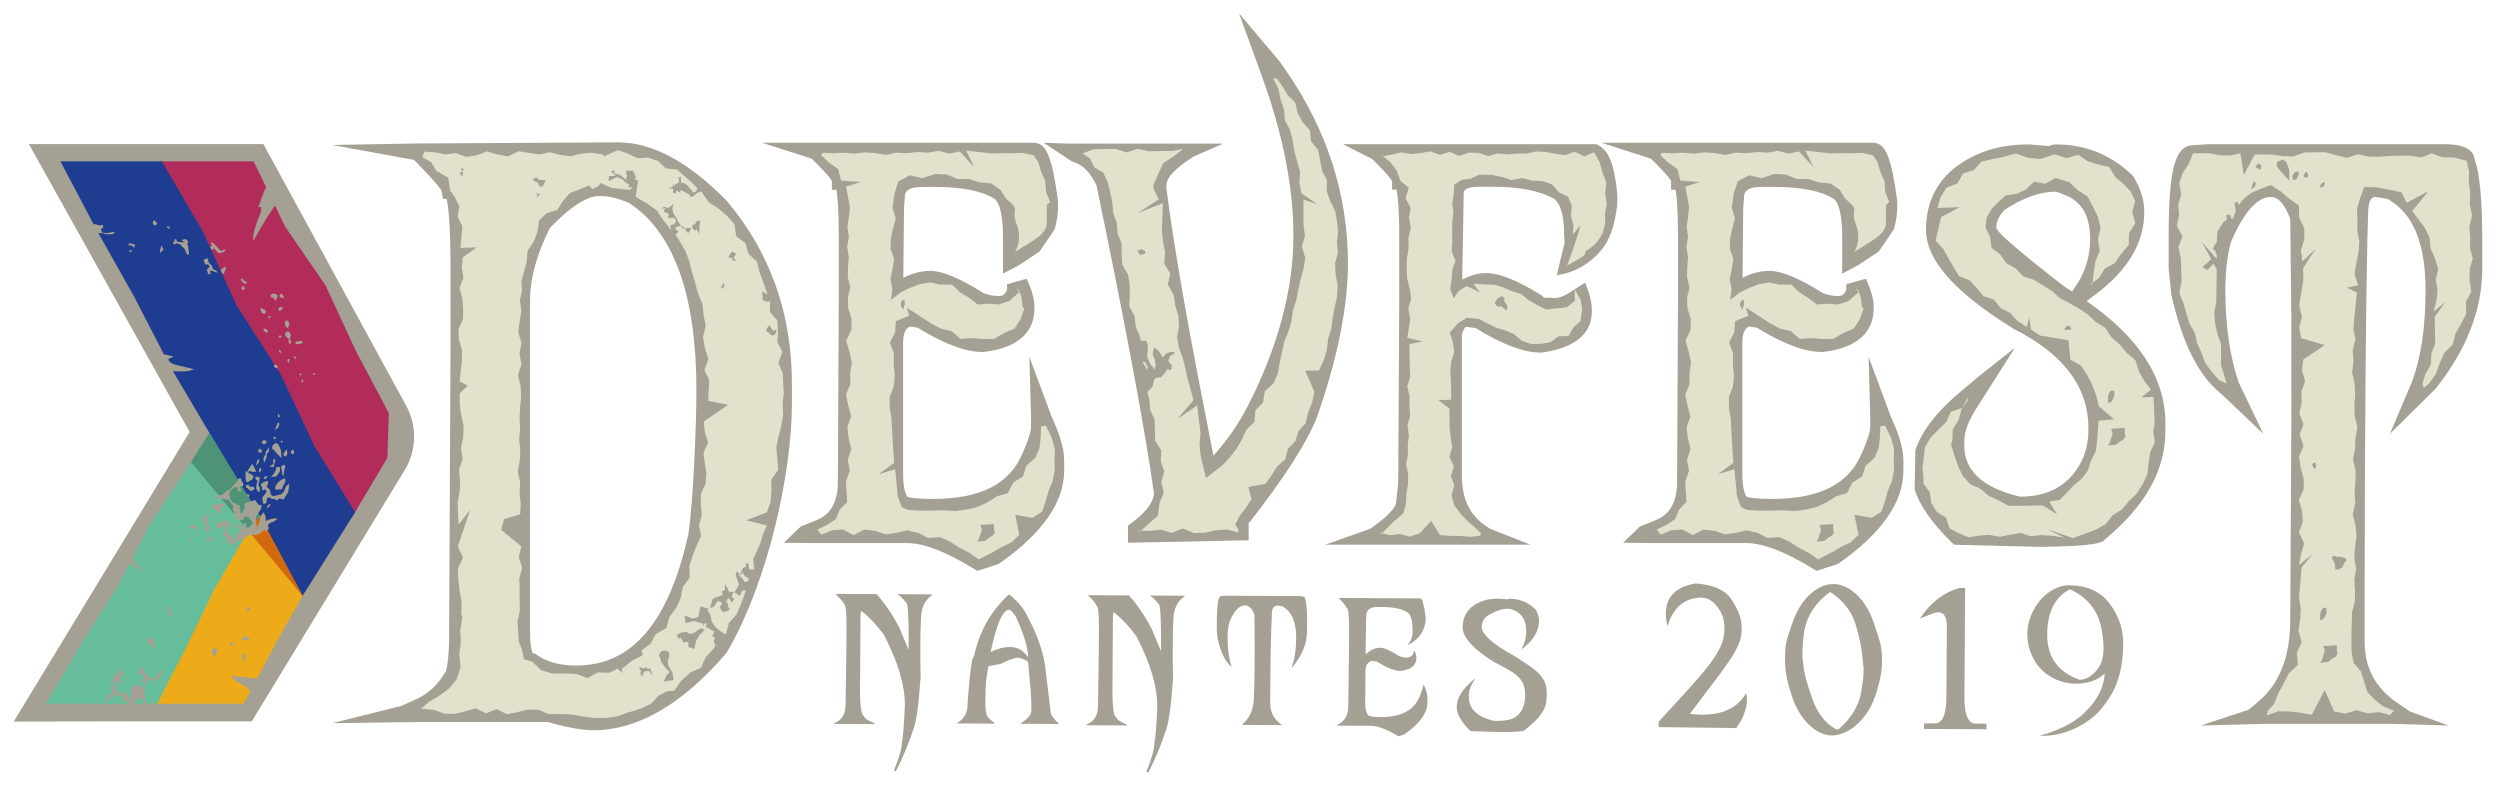 <?xml version="1.0" encoding="iso-8859-1"?>
<!-- Generator: Adobe Illustrator 19.1.0, SVG Export Plug-In . SVG Version: 6.00 Build 0)  -->
<svg version="1.1" xmlns="http://www.w3.org/2000/svg" xmlns:xlink="http://www.w3.org/1999/xlink" x="0px" y="0px"
	 viewBox="0 0 537.209 169.302" style="enable-background:new 0 0 537.209 169.302;" xml:space="preserve">
<g id="Layer_1">
	<g>
		<path style="fill:#A4A093;" d="M156.288,43.305l-0.102-0.131c-8.139-8.343-16.015-12.587-23.381-12.587L88.96,30.835l-17.59,0.321
			l17.59,3.209l0.656,0.671c4.186,4.244,5.09,5.615,5.265,5.951l0.306,1.736h0.773c0.321,1.327,0.846,4.974,0.846,14.79v17.678
			l-0.306,62.791c-0.175,5.149-0.685,6.228-0.685,6.257l-0.131,0.204c-1.648,2.757-3.69,4.653-6.213,5.79l-3.267,1.459
			l-14.834,3.705l18.786-0.248h27.465c4.259,1.181,7.512,1.765,9.918,1.765c9.451,0,19.02-5.528,28.427-16.438l0.248-0.335
			c9.072-15.563,13.958-39.089,13.958-53.354v-4.332C170.173,67.415,165.506,54.245,156.288,43.305z M123.805,143.013
			c-3.413,0-6.213-0.729-8.299-2.188l-0.583-0.408H114.5c-0.19-0.379-0.598-1.546-0.598-4.638V64.455
			c0-4.624,1.429-9.816,4.259-15.446c5.411-5.688,8.708-6.884,10.531-6.884h0.306c1.809,0,3.88,0.496,6.155,1.488
			c9.612,6.213,14.498,19.778,14.498,40.285c0,6.578-0.598,22.914-1.721,30.805C143.729,133.751,135.839,143.013,123.805,143.013z"
			/>
		<path style="fill:#A4A093;" d="M226.547,90.84l-0.598-1.371l-4.755-12.792l0.35,12.792v2.305c0,0.583-0.233,2.071-1.765,5.513
			c-2.728,6.68-9.029,9.918-19.268,9.918c-3.398,0-4.872-0.248-5.455-0.408c-0.365-0.423-0.992-1.648-0.992-4.988V73.6
			c0-2.494,0.846-3.18,1.488-3.428l1.619,0.233c5.732,3.53,10.312,5.236,14.017,5.236l0.263-0.015
			c8.956-1.079,10.837-5.674,10.837-9.349v-0.379c0-1.342-0.35-2.815-1.05-4.522l-0.583-1.429c-0.54,0-4.259,1.152-4.259,1.152
			v1.181c-0.496,1.225-1.138,1.327-1.809,1.327c-1.05,0-2.13-0.204-3.238-0.627c-5.192-3.253-8.839-4.769-11.45-4.769
			c-1.998,0-3.938,0.51-5.79,1.502l0.146-14.921l0.219-2.932c0.146-0.627,0.583-1.692,3.69-1.692h2.786
			c5.805,0,10.122,0.875,12.806,2.596c0.408,0.277,1.765,1.677,1.765,8.124v7.92l3.428-1.823l4.434-2.946l3.238-4.74
			c0.496-1.648,0.744-3.384,0.744-5.222v-0.627l-0.015-0.306c-1.298-9.554-2.523-12.471-5.251-12.471H163.77l10.691,3.442
			l0.671,0.671c2.596,2.582,3.384,3.69,3.617,4.055v1.94h0.977c0.219,1.181,0.511,3.909,0.511,10.108v13.025l-0.19,39.571
			c0,5.776-2.713,7.541-4.755,8.358l-3.238,1.298l-3.617,3.486l7.191,0.073h19.311c3.515,0,8.285,1.823,14.177,5.426l0.904,0.554
			l4.551-1.488l0.277-0.19c9.174-6.432,13.827-13.112,13.827-19.866v-2.115C228.676,96.732,227.976,94.063,226.547,90.84z"/>
		<path style="fill:#A4A093;" d="M275.092,13.356L266.25,2.879l4.749,13.074l0.614,1.726c4.193,11.77,6.318,22.883,6.318,33.031
			c0,11.525-3.317,23.861-9.849,36.644c-2.011,3.845-4.469,7.38-7.337,10.553l-2.392-12.286c-3.721-19.013-6.315-34.207-7.71-45.165
			v-0.723c0-0.835,0.623-2.648,4.798-5.402l1.032-0.68l6.368-2.797h-6.481h-26.648l-5.457-0.176l5.859,3.867l1.386,0.598
			c1.526,0.659,2.909,2.225,4.115,4.656c6.227,30.007,10.384,52.271,12.358,66.188c-0.096,2.342-2.578,4.7-4.667,6.276l-0.912,0.689
			v3.671l25.925-0.527v-3.388l-0.099-0.099c7.869-10.062,12.728-17.64,14.853-23.187c4.366-12.506,6.579-23.569,6.579-32.882
			c0-14.672-4.477-28.592-13.307-41.369L275.092,13.356z"/>
		<path style="fill:#A4A093;" d="M340.635,60.721l-4.084,2.596c0,0-0.292,0.117-0.627,0.248c-0.204,0.131-0.496,0.248-0.875,0.35
			c-0.073,0.029-0.131,0.044-0.161,0.044c-0.146,0.044-0.321,0.088-0.496,0.117c-0.408-0.015-0.831-0.044-1.24-0.117l-1.374,0.019
			c0,0-0.522-0.515-0.522-0.53c-0.015,0-0.044,0-0.058-0.015c-5.12-3.194-9.014-4.755-11.902-4.755c-1.663,0-3.369,0.481-5.09,1.415
			l0.321-18.436c0-0.51,0-1.531,3.282-1.531h2.786c5.922,0,10.429,0.89,13.419,2.64c1.356,1.079,2.086,3.734,2.086,7.687
			c0,0.463,0.109,0.935,0.104,1.386c-0.007,0.77-0.321,1.592-0.498,2.34c-0.39,1.647-0.781,3.295-1.171,4.942
			c4.219-0.556,8.144-3.045,10.446-6.623c1.42-2.207,2.128-5.346,2.464-7.93c0.273-2.103-0.027-4.267-0.382-6.356
			c-0.423-2.483-1.153-5.625-3.539-6.967c-0.001,0-0.467-0.263-0.467-0.263h-54.492l6.316,3.194l0.613,0.613
			c2.698,2.698,3.457,3.792,3.646,4.142v1.809h0.963c0.233,1.109,0.569,3.821,0.569,10.385v13.113l-0.219,39.614L300,107.832
			l-0.015,0.233c0,0.16-0.131,1.677-4.682,4.93l-0.875,0.627l-9.626,3.413h44.049l-8.708-3.442l-0.919-0.627
			c-3.428-2.334-5.09-5.82-5.09-10.691V71.82c0.16-0.51,0.525-1.488,0.992-1.604l1.955,0.292c5.79,3.544,10.37,5.265,14.017,5.265
			l0.292-0.029c8.81-1.24,10.662-5.426,10.662-8.722v-0.627c0-1.196-0.336-2.713-1.036-4.624L340.635,60.721z"/>
		<path style="fill:#A4A093;" d="M448.379,64.703l2.071-1.561c6.855-5.149,10.327-11.071,10.327-17.619
			c0-2.436-0.758-4.93-2.232-7.424l-0.16-0.263l-0.233-0.219c-4.551-4.376-10.035-6.578-16.307-6.578
			c-0.598,0-1.109,0.131-1.517,0.35l-4.317-0.35h-0.175c-2.975,0-5.776,0.379-8.401,1.167c-8.883,2.932-13.579,8.853-13.579,17.153
			c0,6.476,6.111,13.419,18.67,21.193l0.16,0.102c10.823,5.484,16.088,12.514,16.088,21.485c0,2.246-0.379,4.332-1.109,6.126
			c-2.48,5.63-6.899,8.401-13.506,8.474c-12.062-2.786-12.062-9.116-12.062-11.202v-0.861c0-1.969,0.948-4.419,2.83-7.293
			l8.051-12.66l-7.672,6.068l-3.763,3.15c-5.338,4.463-8.635,8.693-9.962,12.792l-0.16,8.401c1.036,3.428,3.632,7.161,7.832,11.289
			l0.642,0.627l18.757,0.467c11.698-0.19,13.083-0.817,13.827-1.75c8.503-7.03,12.821-14.761,12.821-23.016v-1.925
			C465.298,81.243,459.61,72.462,448.379,64.703z M447.066,59.787l-0.277,0.511l-1.517,2.348c-0.321-0.204-1.269-0.817-1.59-1.021
			c0,0-14.717-11.216-14.717-12.704c0-1.24,0.569-2.494,1.736-3.807c4.011-2.611,7.687-3.924,10.939-3.924
			c0.015,0,0.467,0.029,1.925,0.656c3.807,1.429,5.572,4.492,5.572,9.612C449.138,54.405,448.437,57.206,447.066,59.787z"/>
		<path style="fill:#A4A093;" d="M531.73,34.116c-0.453-3.137-5.077-3.137-6.873-3.137h-50.311l-3.356,0.235
			c-3.821,0.087-5.179,5.235-5.179,19.541v7.055l0.556,5.361l0.044,0.269c2.364,10.453,5.882,17.402,10.754,21.241l8.989,8.548
			l-5.331-11.119c-1.875-5.624-2.826-12.182-2.826-19.495c0-4.386,0.422-8.001,1.255-10.746c1.885-4.387,4.876-9.555,8.504-9.555
			c1.656,0,3.063,1.618,4.184,4.811l0.228,20.917V91.13l-0.232,41.931c0,8.079-2.286,13.908-6.988,17.819l-1.966,1.636
			l-10.302,3.384l13.336-0.35h28.101l11.848,0.35l-8.307-3.006l-2.693-1.838c-4.74-3.234-7.044-7.549-7.044-13.189v-8.604
			c0-30.98,0.266-69.889,0.767-84.215c0.196-2.472,0.948-2.709,1.528-2.731l2.663,0.444c5.467,3.072,8.126,9.496,8.126,19.623
			c0,7.752-0.943,14.265-2.804,19.355l-0.141,0.387l-4.71,11.103l9.558-9.451l0.324-0.333c6.61-8.345,9.961-16.969,9.961-25.635
			v-6.745C533.392,42.826,532.848,37.273,531.73,34.116z"/>
		<g>
			<path style="fill:#E2E1CC;" d="M149.914,40.417l-0.015,0.029l0.481,0.481L149.914,40.417z M153.866,138.477l-0.073,0.088
				l0.54,0.292L153.866,138.477z M168.408,84.626l-0.102-2.173l-0.102-2.261l-0.948-2.217l0.875-2.334l-1.094-2.144l0.146-2.305
				l-0.146-2.275l-1.604-1.94l0.073-2.45l-0.394,0.394l-1.211-0.394l-0.058-0.933l-0.117-1.006l1.225,0.7l-0.89-2.509l-0.817-2.188
				l-0.569-2.334l-1.823-1.692l-0.671-2.305l-1.984-1.517l-0.379-2.567l-1.561-1.765l-1.809-1.561l-2.217-1.473l-1.517-2.217
				l-0.831,0.263l-0.919,0.758l-0.627,0.131l-0.146-0.481l-1.823-0.977l-0.35,0.467l-0.642-0.379l-0.19,0.686l-0.583-0.233
				l0.073-0.656l0.131-0.058l-1.036-0.335l0.861-0.219l-0.073-0.554l0.481,0.438l0.044-0.452l0.715-0.233l0.146-0.773l-0.438-0.496
				l0.335,0.19l0.394-0.35l0.175,1.371l0.846,0.175l1.152,1.196l0.321,0.263l-0.044,0.438l0.817-0.146l0.394-0.744l-1.079-1.065
				l-1.648-1.488l-1.692-1.473l-2.421-0.233l-1.663-1.59l-2.086-0.744l-2.305,0.16l-2.013-0.977l-2.202-0.788l-2.873,1.298
				l-0.583-0.408l-2.246-0.306l-2.232,0.175l-2.232,0.569l-2.246-0.277l-2.246-0.583l-2.232,0.481l-2.246-0.35l-2.246-0.35
				l-2.232,1.109l-2.246-0.408l-2.261-0.656l-2.275,0.846l-2.217,0.321l-2.232-0.788l-2.232,0.248l-2.232-0.438l-2.304-0.146
				l-0.438,1.152l1.969,1.181l1.065,1.838l0.496,0.219l2.057,1.24l0.408,2.713l0.977,1.386l1.006,2.027l-0.35,2.232l0.992,2.13
				l-0.423,4.565l3.5-0.102l-3.005,2.144l-0.175,2.202l0.321,2.202l-0.846,2.217l0.627,2.202l0.175,2.217l-0.044,2.202l-0.963,2.217
				l0.088,2.217l0.656,2.217l-0.015,2.334l-0.496,4.405l1.765,0.919l-1.721,1.692l-0.029,2.334l0.336,2.348l0.525,2.348
				l-0.088,2.348l-0.496,2.348l0.35,2.334l-0.773,2.348l0.248,2.348l-0.088,2.348l-0.438,2.348l0.073,2.334l0.146,2.363l2.465-3.121
				l-2.64,7.832l1.108,2.407l-1.123,2.392l0.117,2.407l0.292,2.407l0.408,2.407l-0.088,2.407l0.248,0.788l-0.452,2.728l0.117,2.713
				l-0.321,2.567l0.277,2.64l-0.831,2.669l-1.604,1.984l-2.071,1.531l-2.13,1.254l-1.911,1.604h0.7l2.13,0.248l2.246,0.802
				l2.232,0.044l2.246-0.554l2.232-0.642l2.246,1.079l2.246-0.919l2.246,1.109l2.232-0.452l2.246-0.554l2.261,0.058l2.202,0.904
				h2.436l2.48,0.102l2.377,0.408l2.363,0.321l2.552,0.029l2.538-0.35l2.421-0.89l0.919-0.233l2.042-0.686l1.925-0.977l1.517-1.619
				l1.896-1.021l1.502-0.088l1.575-2.202l1.94-1.721l2.246-0.992l1.006-2.261l1.969-2.159l-0.146-0.146l0.335-0.394l-0.175-0.088
				l-0.233-0.583l0.292-1.181l-0.335,0.263l-0.292-0.336l0.496-0.904l-1.911-1.05l0.233-0.438l-0.263-0.408l-0.583,0.656
				l0.058-0.452l-1.925-0.598l-1.809,0.467l-0.248-1.619l1.882,0.627l1.079-0.321l0.467-2.305l1.809,0.569l-0.35,0.35l0.656,0.773
				l0.306,1.575l0.802,1.225l0.7,0.569l0.656,0.467l0.861,0.525l0.671-2.48l1.648-1.823l0.933-2.159l0.452-1.283l0.656-1.765
				l-0.817,0.117l-0.51,1.079l-1.181-0.744l1.006-1.663l-0.758-2.129l0.335-0.773l0.365,0.438l-0.044,0.438l0.861,0.7l0.365,0.715
				l0.773-0.029l0.306-1.284l-0.19,0.583l-0.758-0.467l-0.598-0.934l-0.16,0.627l-0.452,0.102l0.277-0.438l0.525-1.109l0.744-0.365
				l-0.233-0.365l0.51-0.481l0.379,1.531l1.021-0.015l-0.233-2.217l0.831-1.838l0.802-1.867l0.336-1.269l0.963-2.261l-4.449-1.094
				l4.449-1.721l0.817-2.246l0.175-2.363l-0.044-2.407l1.502-2.144l-0.219-2.421l-0.19-2.392l0.467-2.319l0.598-2.319l0.394-2.334
				l-0.117-2.363L168.408,84.626z M99.608,36.552l-0.306,0.204l0.029,0.058l-0.044,0.029l0.219,0.175l-0.175,0.933l-0.569-0.715
				l0.525-0.394L99.229,36.8l0.073-0.044l-0.321-0.817l0.671,0.394L99.608,36.552z M155.237,61.362l0.321-0.685l0.088,0.715
				l-0.248,0.671l-0.16-0.088l-0.335-0.321L155.237,61.362z M115.215,38.113l0.613,0.525l1.444,0.102l-0.685,1.356l-0.613-0.058
				l-0.511-0.919l-0.583-0.131l-0.452-0.423L115.215,38.113z M116.177,41.584l-0.365,0.277l-0.35,0.613l-0.102-0.861l-0.438-0.613
				l0.408,0.423l0.029,0.19l0.015,0.029L116.177,41.584z M139.791,144.602l-0.146,0.394l0.16-0.686l-0.715-0.146l-0.685,0.175
				l-0.467,1.065l-0.336-0.715l0.161-0.408l0.088-0.146l-0.306-0.117l-0.175-0.729l0.89,0.321l0.583-0.219l0.496,0.481l0.277-0.423
				l0.715,1.765L139.791,144.602z M142.621,146.455l0.583-1.342l0.7-0.7l-0.831-0.831l-0.919-1.225l-0.54-1.59l0.452-0.802
				l0.758-0.204l0.963,0.335l0.015,0.977l-0.263,0.7l-0.029,0.963l1.036,1.969l0.204,1.415L142.621,146.455z M147.507,135.778
				l0.642,0.452l0.977-0.204l0.613-0.452l0.802-0.525l0.89,0.175l-0.642,0.802l-0.321,0.263l-0.86,1.371l-0.438,1.809l-1.254-0.467
				v-1.05l-1.123,0.117l-0.102-1.152l0.044,0.919l-0.452-0.773l-0.467,0.219l-0.058-0.219l-0.335-0.656l1.021-0.481L147.507,135.778
				z M151.445,92.794l0.729,2.261l-1.006,2.202l0.277,2.246l0.35,2.261l-0.204,2.246l-0.992,2.173l-0.015,2.246l0.219,2.261
				l-0.598,2.188l0.452,2.334l-0.919,1.882l-0.861,2.232l-0.729,2.246l0.058,2.523l-1.459,1.998l-0.467,2.377l-0.992,2.159
				l-1.429,1.94l-0.671,2.392l-2.275,1.284l-1.152,2.1l-1.911,1.415l0.263,1.05l-2.305,1.152l-1.765,1.444l-0.365,0.102l0.277,0.146
				l-0.335,0.015l0.146,1.006l-0.496-0.525l-0.35-0.175l-0.146-0.35l-1.823,0.934l-2.494-0.088l-2.232,1.24l-2.421-0.904
				l-2.48-0.102l-2.538,0.029l-2.436-0.686l-1.969-1.867l-1.794-0.496l-0.394-1.94l-0.729-1.925l-0.117-2.042l-0.131-2.305
				l0.496-2.29l-0.058-2.304l0.015-2.29l-0.088-2.29l0.627-2.29l-0.729-2.305l0.54-2.29l-4.317-3.573l0.613-2.304l3.457-1.021
				l0.117-2.305l-0.248-2.29l0.131-2.304l-0.511-2.305l0.423-2.29l0.131-2.305l-0.263-2.304l0.204-2.305l-0.117-2.305l0.117-2.305
				l0.219-2.29l-0.117-2.305l-0.569-2.305l0.758-2.29l-0.408-2.304l0.423-2.319l-0.7-2.29l0.306-2.319l0.35-2.305l-0.292-2.319
				l0.438-1.998l-0.102-2.057l0.51-1.969l0.613-2.188l0.175-2.334l1.298-1.94l0.831-2.129l0.365-2.45l1.604-1.575l2.305-0.7
				l1.196-1.925l1.473-1.692l2.086-0.802l2.042-0.831l0.773,0.758l1.342-0.671l0.306-0.627l2.305,1.021l2.334,0.292l1.721,0.175
				l0.511-0.569l-0.263-0.073l-0.54,0.19l0.102-0.686l-0.933-0.627l-0.336-0.438l-1.313-0.569l-0.846,0.423l-0.948,0.467
				l0.073-1.079l1.473-0.102l-1.036-0.933l0.773-0.19l-0.058,0.51l0.292,0.248l0.89,0.175l0.598,0.452l0.656,0.598l0.306-0.788
				l0.058-0.044l-0.219-0.248l-0.029-0.831l1.459-0.015l0.642,1.342l-0.248,0.656l0.642-0.029l0.029,0.394l-0.496,3.253l2.465,1.429
				l2.071,1.473l1.415,2.115l1.692,2.173l-0.204-1.065l0.831-0.263l0.467-0.7l-0.379-0.583l-0.948-0.073l-0.073,0.088l-0.496-0.233
				l0.35-0.481l-0.35-0.394l-0.802-0.277l0.292-0.773l-0.773,0.131l0.51-0.438l0.89,0.277l1.138-0.846l-0.204,0.933l0.19,0.977
				l0.715,1.167l0.7,1.298l0.263,0.394l0.423,0.015l0.321,0.438l1.429-0.131l0.029-0.088l0.088,0.073l0.131-0.015l0.044-0.525
				l0.525-0.219l0.467-0.788l0.7,0.146l-0.19,0.89l-0.073,1.838l-0.583-1.065l-0.248,0.408l-0.773-0.671l-0.117,0.015l-0.452,1.021
				h-0.365l-0.365-0.525l-0.248-0.365l-0.394,0.044l-0.35-0.496l-0.496-0.029l-0.613,0.233l-0.131,0.335l0.729,0.598l-0.685,0.642
				l0.933,1.459l1.196,2.071l0.861,2.246l0.554,2.319l0.685,2.275l0.627,2.29l0.919,2.232l0.263,2.363l0.452,2.334l-0.569,2.465
				l0.408,2.334l0.729,2.319l-0.831,2.421l1.036,2.159l-0.131,2.188l-0.088,2.246l4.274,0.875l-5.251,3.559L151.445,92.794z
				 M157.265,129.536l-0.642-1.065l-0.788,0.715l0.511-0.277l-0.379,0.54l0.408,0.088l0.117,0.919l0.365,0.496l-0.554,0.335
				l-0.977,0.248l-0.656-0.977l0.496-1.065l-0.977-0.365l-0.7,1.152l-0.963,0.452l0.642-2.086l2.1-0.802l-0.117-0.831l0.627-0.233
				l-0.015-1.298l0.627,0.963l0.175,0.642l1.05,0.146l-0.423,1.006l0.627,0.438L157.265,129.536z M158.169,55.937l-0.744,0.146
				l-0.015-0.598l-0.948-0.175l0.379-0.598l0.467-0.671l0.875,0.496l-0.569,0.875L158.169,55.937z M166.76,71.514l-0.365,0.481
				l-0.613,0.088l-0.438-0.408l-0.058-0.204l-0.7-0.292l0.292-0.729l0.423-0.627l0.423,0.613l0.394,0.656l0.788-0.321L166.76,71.514
				z"/>
		</g>
		<g>
			<path style="fill:#E2E1CC;" d="M226.663,96.412l-0.715-2.494l-1.225-2.48l-1.021,0.19l-0.073,2.377l-0.277,2.29l-0.89,2.086
				l-1.911,1.692l-0.744,2.319l-2.086,1.284l-1.167,2.29l-2.363,0.685l-2.027,1.313l-2.188,0.992l-2.334,0.554l-2.363,0.306
				l-1.911-0.131l-0.496-0.029l-2.363,0.058l-2.567,0.029h-0.175l-2.742-0.19l-1.24-0.583l-0.875-2.363l-0.554-5.791l-3.544,1.079
				l3.325-2.436l-0.321-4.697l-0.058-1.298l-0.058-1.036l-0.117-2.363l-0.394-2.348l-0.015-2.348l0.875-2.348l0.219-2.363
				l-0.233-2.348l0.044-2.363l-0.861-2.363l1.123-2.13l0.16-2.45l2.859-1.152l-0.569-1.779l5.207,3.384l2.115,1.123l2.363,0.583
				l1.925,1.648l2.494-0.161l2.246,0.19l2.48-0.029l2.144-1.254l1.444-0.613l0.773-0.321l1.313-1.984l0.831-2.363l-0.394-0.365
				l-0.19-1.823l-0.569-1.706l-0.569-0.408l0.613,0.788l-2.115,1.925l-1.459,0.467l-0.861,0.277l-2.086-0.175l-2.377,0.175
				l-1.867-1.415l-1.954-1.211l-1.75-1.677l-2.494,0.044l-2.159-0.481l-2.217,0.35l-2.1,0.802l-2.071,1.006l-2.057,1.604
				l0.306-2.275l-0.408-2.188l0.438-2.173l0.35-2.188l-0.773-2.188l0.088-2.188l0.452-2.188l0.583-2.173l-0.7-2.217l0.438-3.136
				l0.831-2.567l2.436-1.313l2.655,0.627l2.801-0.904l2.45,0.117l0.948,0.379l1.429,0.583l2.45-0.015l2.29,0.758l2.494,0.219
				l2.013,1.415l1.094,1.779c0.554,0.569,1.677,1.313,1.925,2.086c0.175,0.54-0.088,1.298-0.029,1.882
				c0.117,0.919,0.569,1.794,0.788,2.698c0.394,1.634,0.146,3.413-0.686,4.872c1.065-0.671,2.13-1.342,3.194-2.013
				c1.109-0.7,2.348-1.459,3.092-2.552c0.729-1.065,0.511-1.984,0.511-3.223l0.029-2.29l0.7-0.671l-0.875-2.173l-0.131-2.261
				l-0.919-2.086l-0.627-2.115l-0.992-1.415l-2.261-0.496l-2.261,0.058l-2.275-0.015l-2.261,0.073l-5.426-0.627l1.75,3.588
				l-3.121-3.384l-2.261,0.452l-2.173-0.569l-0.088-0.029l-2.275,0.394l-2.261-0.131l-2.261,0.248l-2.261-0.117l-2.275,0.496
				l-2.261-0.408l-2.275-0.146l-2.261,0.277l-2.275-0.204l-2.275,0.117l-2.29-0.102l-0.277,0.54l1.706,1.619l1.954,1.357
				l0.598,2.465l4.274,0.292l-3.194,0.992l0.817,4.39l-0.219,2.144l-0.306,2.144l0.306,2.13l-0.365,2.173l0.35,2.159l-0.16,2.159
				l-0.058,2.173l0.554,2.173l-0.54,2.173l0.073,2.334l0.744,2.319l-0.073,2.334l-0.831,1.765l-0.263,0.54l0.686,2.348l0.525,2.319
				l-0.35,2.334l0.015,2.319l-0.934,2.305l0.51,2.334l0.598,2.334l-0.802,2.334l0.263,2.319l0.583,2.334l-0.773,2.319l0.452,2.348
				l-0.831,2.334l0.146,2.144l0.117,2.232l-1.604,1.663l-0.802,1.984l-1.765,1.196l-2.202,1.094l0.831,1.065l2.363-0.933
				l2.305-0.146l2.275,1.181l2.29-1.167l2.305,0.263l2.29,0.758l2.319-0.321l2.29-0.54l2.392,0.54l2.13,1.109l1.109-0.088
				l1.473-0.102l2.173,1.006l2.013,1.298l2.115,1.094l1.969,1.4l3.048-1.561l1.882-1.123l2.144-0.992l1.634-1.634l-0.861-4.274
				l3.661,0.642l2.115-1.298l0.773-2.232l0.598-2.217l0.904-2.115l0.438-2.275l-0.058-2.115L226.663,96.412z M193.714,64.673
				l0.335-0.175h0.35v1.036l-0.35,1.021l-0.51-1.021L193.714,64.673z M213.58,114.673l-0.175,0.35l-0.861,0.51l-0.846,0.685
				l-1.721,0.175l0.35-0.51l0.671-2.071l-0.335-1.021l2.917-0.16v1.021l0.175,0.86L213.58,114.673z"/>
		</g>
		<path style="fill:#A4A093;" d="M406.883,90.84l-0.598-1.371l-4.755-12.792l0.35,12.792v2.305c0,0.583-0.233,2.071-1.765,5.513
			c-2.727,6.68-9.028,9.918-19.268,9.918c-3.398,0-4.872-0.248-5.455-0.408c-0.365-0.423-0.992-1.648-0.992-4.988V73.6
			c0-2.494,0.846-3.18,1.488-3.428l1.619,0.233c5.732,3.53,10.312,5.236,14.017,5.236l0.263-0.015
			c8.956-1.079,10.837-5.674,10.837-9.349v-0.379c0-1.342-0.35-2.815-1.05-4.522l-0.583-1.429c-0.54,0-4.259,1.152-4.259,1.152
			v1.181c-0.496,1.225-1.138,1.327-1.809,1.327c-1.05,0-2.13-0.204-3.238-0.627c-5.192-3.253-8.839-4.769-11.45-4.769
			c-1.998,0-3.938,0.51-5.791,1.502l0.146-14.921l0.219-2.932c0.146-0.627,0.583-1.692,3.69-1.692h2.786
			c5.805,0,10.122,0.875,12.806,2.596c0.408,0.277,1.765,1.677,1.765,8.124v7.92l3.428-1.823l4.434-2.946l3.238-4.74
			c0.496-1.648,0.744-3.384,0.744-5.222v-0.627l-0.015-0.306c-1.298-9.554-2.523-12.471-5.251-12.471h-58.328l10.691,3.442
			l0.671,0.671c2.596,2.582,3.384,3.69,3.617,4.055v1.94h0.977c0.219,1.181,0.511,3.909,0.511,10.108v13.025l-0.19,39.571
			c0,5.776-2.713,7.541-4.755,8.358l-3.238,1.298l-3.617,3.486l7.191,0.073h19.311c3.515,0,8.285,1.823,14.177,5.426l0.904,0.554
			l4.551-1.488l0.277-0.19c9.174-6.432,13.827-13.112,13.827-19.866v-2.115C409.013,96.732,408.312,94.063,406.883,90.84z"/>
		<g>
			<path style="fill:#E2E1CC;" d="M407,96.412l-0.715-2.494l-1.225-2.48l-1.021,0.19l-0.073,2.377l-0.277,2.29l-0.89,2.086
				l-1.911,1.692l-0.744,2.319l-2.086,1.284l-1.167,2.29l-2.363,0.685l-2.027,1.313l-2.188,0.992l-2.334,0.554l-2.363,0.306
				l-1.911-0.131l-0.496-0.029l-2.363,0.058l-2.567,0.029h-0.175l-2.742-0.19l-1.24-0.583l-0.875-2.363l-0.554-5.791l-3.544,1.079
				l3.326-2.436l-0.16-2.348l-0.16-2.348l-0.058-1.298l-0.058-1.036l-0.117-2.363l-0.394-2.348l-0.015-2.348l0.875-2.348
				l0.219-2.363l-0.233-2.348l0.044-2.363l-0.861-2.363l1.123-2.13l0.16-2.45l2.859-1.152l-0.569-1.779l5.207,3.384l2.115,1.123
				l2.363,0.583l1.925,1.648l2.494-0.161l2.246,0.19l2.48-0.029l2.144-1.254l1.444-0.613l0.773-0.321l1.313-1.984l0.831-2.363
				l-0.394-0.365l-0.19-1.823l-0.569-1.706l-0.569-0.408l0.613,0.788l-2.115,1.925l-1.459,0.467l-0.861,0.277l-2.086-0.175
				l-2.377,0.175l-1.867-1.415l-1.954-1.211l-1.75-1.677l-2.494,0.044l-2.159-0.481l-2.217,0.35l-2.1,0.802l-2.071,1.006
				l-2.057,1.604l0.306-2.275l-0.408-2.188l0.438-2.173l0.35-2.188l-0.773-2.188l0.087-2.188l0.452-2.188l0.583-2.173l-0.7-2.217
				l0.438-3.136l0.831-2.567l2.436-1.313l2.655,0.627l2.8-0.904l2.45,0.117l0.948,0.379l1.429,0.583l2.45-0.015l2.29,0.758
				l2.494,0.219l2.013,1.415l1.094,1.779c0.554,0.569,1.677,1.313,1.925,2.086c0.175,0.54-0.087,1.298-0.029,1.882
				c0.117,0.919,0.569,1.794,0.788,2.698c0.394,1.634,0.146,3.413-0.685,4.872c1.065-0.671,2.13-1.342,3.194-2.013
				c1.109-0.7,2.348-1.459,3.092-2.552c0.729-1.065,0.51-1.984,0.51-3.223l0.029-2.29l0.7-0.671l-0.875-2.173l-0.131-2.261
				l-0.919-2.086l-0.627-2.115l-0.992-1.415l-2.261-0.496l-2.261,0.058l-2.275-0.015l-2.261,0.073l-5.426-0.627l1.75,3.588
				l-3.121-3.384l-2.261,0.452l-2.173-0.569l-0.087-0.029l-2.275,0.394l-2.261-0.131l-2.261,0.248l-2.261-0.117l-2.275,0.496
				l-2.261-0.408l-2.275-0.146l-2.261,0.277l-2.275-0.204l-2.275,0.117l-2.29-0.102l-0.277,0.54l1.707,1.619l1.954,1.357
				l0.598,2.465l4.274,0.292l-3.194,0.992l0.817,4.39l-0.219,2.144l-0.306,2.144l0.306,2.13l-0.365,2.173l0.35,2.159l-0.16,2.159
				l-0.058,2.173l0.554,2.173l-0.54,2.173l0.073,2.334l0.744,2.319l-0.073,2.334l-0.831,1.765l-0.263,0.54l0.685,2.348l0.525,2.319
				l-0.35,2.334l0.015,2.319l-0.933,2.305l0.51,2.334l0.598,2.334l-0.802,2.334l0.263,2.319l0.583,2.334l-0.773,2.319l0.452,2.348
				l-0.831,2.334l0.146,2.144l0.117,2.232l-1.604,1.663l-0.802,1.984l-1.765,1.196l-2.202,1.094l0.831,1.065l2.363-0.933
				l2.304-0.146l2.275,1.181l2.29-1.167l2.305,0.263l2.29,0.758l2.319-0.321l2.29-0.54l2.392,0.54l2.13,1.109l1.108-0.088
				l1.473-0.102l2.173,1.006l2.013,1.298l2.115,1.094l1.969,1.4l3.048-1.561l1.882-1.123l2.144-0.992l1.634-1.634l-0.861-4.274
				l3.661,0.642l2.115-1.298l0.773-2.232l0.598-2.217l0.904-2.115l0.438-2.275l-0.058-2.115L407,96.412z M374.051,64.673
				l0.335-0.175h0.35v1.036l-0.35,1.021l-0.51-1.021L374.051,64.673z M393.916,114.673l-0.175,0.35l-0.861,0.51l-0.846,0.685
				l-1.721,0.175l0.35-0.51l0.671-2.071l-0.335-1.021l2.917-0.16v1.021l0.175,0.86L393.916,114.673z"/>
		</g>
		<g>
			<path style="fill:#E2E1CC;" d="M232.556,32.92l-0.058,0.117l0.146-0.058L232.556,32.92z M244.72,114.031l0.175,0.263l0.277-0.248
				L244.72,114.031z M287.296,52.042l0.233-2.29l-0.233-2.246l-0.408-2.232l-1.05-2.115l-0.773-2.115l0.087-2.334l-1.079-2.042
				l-0.394-2.217l-0.452-2.246l-1.386-1.692l-0.117-0.131l-0.233-2.348l-1.546-1.75l-1.109-1.969l-0.525-2.275l-1.634-1.648
				l-1.152-1.925l-1.123-1.575l-0.817-0.044l1.109,2.188l0.467,2.29l0.744,2.173l0.204,2.334l1.094,2.1l0.569,2.232l0.335,2.275
				l0.627,2.246l0.044,0.16l0.569,2.071l-0.131,2.348l0.423,2.275l3.457,2.363l-3.005-1.021l0.015,5.543l0.306,2.29l-0.656,2.29
				l0.715,2.377l-0.35,2.29l-0.613,2.275l-0.511,2.261l-0.452,2.261l-0.715,2.202l-0.292,2.305l-0.671,2.217l-0.875,2.144
				l-0.51,2.261L275,77.888l-0.423,2.348l-0.934,2.144l-1.852,1.706l-0.379,2.377l-1.663,1.765l-0.175,2.465l-1.721,1.59
				l-0.934,2.071l-1.138,1.969l-1.386,1.794l-1.502,1.677l-1.809,1.415l-1.94,1.517l-0.583-2.407l-0.554-2.348l-0.248-2.407
				l0.204-2.494l-0.715-5.951l-1.094,0.758l-3.15,2.173l3.457-4.069l-0.598-2.232l-0.613-2.232l-0.525-2.246l-0.54-2.275
				l-0.831-2.188l-0.423-2.261l0.423-2.436l-0.161-2.305l-0.044-0.16l-0.219-0.7l-0.394-1.356l-0.35-2.29l-0.758-1.298l-0.336-0.583
				l-0.131-0.233l0.365-1.838l0.117-0.598l-0.292-0.496l-0.875-1.415l-0.117-0.204l0.015-0.088l0.204-2.29l-0.452-2.261
				l-0.146-1.313l-0.029-0.321l-0.088-0.656l0.219-6.053l-5.455,2.159l4.58-2.976l-1.094-2.202l-0.058-0.904l1.036-2.363
				l1.079-2.319l2.115-1.371l1.911-1.444l0.204-0.204l-2.421,0.423h-2.421l-2.407,0.058l-2.436-0.525l-2.246,0.715l-0.16,0.044
				l-2.436-0.758l-2.407,0.029l-2.436,0.088l-2.188,0.875l1.59,1.065l0.919,1.925l1.911,1.123l0.919,1.896l0.496,1.969l0.058,0.277
				l0.467,2.217l0.204,2.261l0.758,2.159l0.16,2.275l0.875,2.144l0.029,2.29l0.117,2.304l1.225,2.057l0.219,1.225l0.131,0.831
				l0.029,0.19l0.015,2.305l-0.073,1.531l-0.044,0.788l0.452,0.861l0.102,0.146l0.35,0.656l0.248,0.438l0.015,0.088l0.175,1.736
				l0.044,0.438l0.904,2.144l0.175,0.773l0.146,0.146h1.036l0.35,1.036v1.181l-0.19,1.05l0.686,1.692l0.408,0.481l0.627,0.729
				l0.161-1.021l-0.146-0.904l-0.015-0.146l-0.51-1.181l0.335-1.546l1.021,0.846l0.146,0.233l0.715,1.152l0.685-0.861l0.861-0.335
				h1.021l-0.336,0.51l-0.685,0.35l-0.16,0.496l-0.175,0.335v0.365l0.671,0.685v0.861l-0.335,0.335l-0.525-0.335l-0.248,0.394
				l-0.423,0.627l-0.846,0.86h-0.525l-0.686,0.161v0.175l-0.175,0.16l-0.335,1.386l-0.685,0.846l-0.175,0.175l-0.263,0.496
				l0.438,1.24l0.146,2.275l0.963,2.129l0.073,2.29l0.044,2.275l1.327,2.086l-0.102,2.305l0.35,1.05l0.394,1.123l-0.627,2.377
				l0.525,2.188l-0.919,2.246l-0.365,2.728l-1.998,1.721l-1.619,1.488l1.882,0.044l2.377-0.277l2.363,0.7l2.363-0.948l2.392,0.977
				l2.363-0.058l2.363-0.525l2.363-0.19l2.45,0.642l-0.044-0.758l-0.627-0.934l0.948-1.809l1.327-1.779l1.24-1.867l-0.671-2.64
				l3.676-0.671l1.284-1.809l1.196-1.882l1.75-1.517l0.569-2.275l1.59-1.634l0.7-2.173l1.531-1.736l0.511-2.202l0.875-2.202
				l0.51-2.319l-2.013-4.565l2.975-0.029l1.021-2.173l0.7-2.246l0.248-2.363l0.686-2.246l0.292-2.348l0.467-2.305l0.496-2.319
				l0.117-2.363l-0.452-2.377l-0.087-2.319l0.569-2.246L287.296,52.042z M245.96,54.566l-1.036,0.175l-0.51-0.861l0.846-0.335
				l0.7,0.335l0.16,0.35L245.96,54.566z M246.645,83.853v0.175h0.161v-0.175H246.645z M245.96,77.698l-0.496,0.058l0.773,1.24
				l0.088,0.525l0.321-0.642L245.96,77.698z"/>
		</g>
		<g>
			<path style="fill:#E2E1CC;" d="M296.572,114.527l0.131,0.335l0.248-0.248L296.572,114.527z M296.922,33.343l0.117,0.277
				l0.175-0.029L296.922,33.343z M345.273,43.816l-0.35-2.261l0.263-2.334l-0.846-2.159l-0.583-2.173l-1.211-2.188l-2.1,0.904
				l-2.071-0.992l-2.071,0.729l-2.057-0.292l-2.071-0.408l-2.071-0.102l-1.867,0.394l-0.19,0.044l-2.071,0.029l-2.071,0.16
				l-2.071-0.204l-2.071,0.598l-2.057-0.729l-2.071-0.029l-2.071,0.715l-2.057-0.904l-2.086,0.671l-2.071-0.758l-2.057,0.379
				l-2.086,0.19l-2.057-0.35l-2.086,0.467l-1.852,0.379l1.531,1.225l1.386,1.852l0.831,2.261l1.765,1.4l-0.685,2.275l1.065,2.071
				l-0.321,2.159l0.379,2.129l-0.525,2.159l0.058,2.188l-0.379,2.188l-0.044,2.173c0,0,0.087,2.173,0.087,2.188l0.583,2.188
				l0.277,2.188l-0.613,2.086l0.423,2.1l-0.292,2.071l-0.335,2.1l3.311,0.758l-2.859,0.598l0.073,4.915l0.087,2.086l-0.613,2.1
				l0.496,2.071l-0.058,2.1l0.175,2.086l-0.583,2.1l0.306,2.086l-0.233,2.086l0.029,2.1l-0.394,2.086l0.438,2.1v2.115l-0.365,2.013
				l-0.073,2.071l-0.554,2.202l-1.75,1.473l-1.575,1.561l-1.313,1.313l1.721,0.394l2.129-0.248l2.159,0.569l2.159-0.758l2.407-2.64
				l1.896,3.063l2.159,0.16l2.144,0.015l2.173,0.204l2.173-0.248l0.146-0.569l-1.531-1.429l-1.517-1.313l-1.415-1.531l-1.269-1.75
				l-0.583-2.042l0.583-2.188l-0.715-2.027l0.627-2.042l-0.934-2.057l0.598-2.042l-0.321-2.057l-0.233-2.042l-0.044-4.23
				l-2.407-1.823l2.771-0.088l0.015-2.057l-0.087-2.042l-0.088-1.882l-0.015-0.19l0.204-2.042l0.627-2.057l-0.263-2.057l-0.686-2.1
				l1.809-2.027l1.852-1.152l2.611,0.248l1.809,0.963l1.852,0.904l1.984,0.598l1.867,0.802l1.663,1.415l1.998,0.7l2.144-0.029
				l2.027-0.321l1.736-1.284l2.173-0.088l1.065-1.852l1.502-1.327l0.277-1.998l0.073-0.627l-0.321-1.984l-0.934-1.634l-0.365-0.452
				l0.058,2.304l-1.721,1.4l-2.129,0.233l-2.319,0.248l-2.071-1.036l-1.75-0.992l-1.575-1.298l-1.94-0.583l-1.809-0.802
				l-1.882-0.583l-4.551-0.204l1.342,1.852l-2.844-1.386l-1.794,1.109l-0.963,1.531l-0.758-1.94l0.263-2.042l0.146-2.042l0.7-2.042
				l-0.802-2.057l0.117-2.057l-0.029-2.071l0.015-2.042l0.263-2.057l-0.248-2.057l0.321-2.057l0.102-1.984l1.692-1.036l1.823-0.219
				l1.794-0.861l2.786,0.058l2.159,0.438l2.115,0.656l2.202-0.438l2.086,0.554l1.721,0.073l0.511,0.015l2.071,0.7l1.517,1.721
				l1.954,0.948l0.846,1.969l-0.219,2.159l0.554,1.998l-0.146,2.027c0,0,1.764-2.129,1.765-2.13
				c-0.218,0.263-0.286,0.915-0.386,1.235c-0.249,0.796-0.527,1.576-0.777,2.374c-0.549,1.751-1.163,3.482-1.839,5.187
				c0.969-0.553,1.938-1.106,2.907-1.659c0.428-0.245,0.899-0.544,1.002-1.026c0.032-0.148,0.028-0.31,0.112-0.435
				c0.061-0.091,0.161-0.149,0.256-0.203c1.632-0.933,2.45-1.978,3.334-3.576l0.598-2.086l-0.073-2.202L345.273,43.816z
				 M321.718,64.148l1.021-0.496l0.51,0.335v0.846l0.7,0.861l-0.19,1.021l-0.51-0.335l-0.51-0.51h-1.021l-0.525-0.686
				L321.718,64.148z"/>
		</g>
		<g>
			<path style="fill:#E2E1CC;" d="M449.065,61.085l0.554-0.029l0.044-0.35L449.065,61.085z M462.702,92.751l0.306-1.911
				l-0.263-5.572l-2.625,0.131l2.071-1.663l-1.459-1.969l-1.152-2.042l-0.715-2.334l-1.867-1.561l-0.102-0.131h-0.015l-0.671-0.802
				l-0.715-0.875l-1.779-1.546l-1.327-2.057l-2.057-1.24l-1.721-1.634l-1.984-1.313l-2.071-1.152l-2.013-1.065l-1.692-1.561
				l-1.925-1.167l-1.911-1.181l-2.261-0.729l-1.59-1.677l-2.013-1.109l-1.327-1.896l-1.867-1.415l-0.321-2.377l-0.963-1.984
				l0.19-2.1l1.036-1.838l1.429-1.488l1.677-1.502l2.334-0.336l1.984-0.919l1.794-1.706l2.377,0.452l2.144-1.225l2.976,0.875
				l1.882,1.765l2.086,1.342l1.152,2.173l1.094,2.188l0.54,2.407l-0.54,2.436l0.394,2.45l-0.963,2.275l-0.365,2.392l-0.233,2.144
				l1.313-0.861l1.269-2.1l2.202-1.211l1.371-1.969l1.604-1.896l0.073-2.552l1.356-2.144l-0.685-2.465l0.277-0.948l0.394-1.356
				l-0.992-2.086l-1.123-1.152l-0.438-0.467l-1.721-1.444l-1.327-2.173l-2.392-0.554l-2.217-0.671l-2.057-1.4l-2.48,0.715
				l-2.261-0.729l-0.627-0.015l-2.727,0.948l-2.684-0.277l-2.596-0.933l-2.538,0.729l-2.552,0.51l-2.305,0.51l-1.677,1.852
				l-2.275,0.686l-1.181,2.129l-1.181,0.467l-1.24,0.496l-1.24,2.042l-0.7,2.305l4.799-0.175l-3.997,2.13l-1.167,5.076l1.648,1.794
				l1.05,1.925l1.152,1.911l1.167,1.998l2.275,0.875l1.517,1.619l1.459,1.779l2.246,0.744l1.459,1.838l2.013,1.036l0.219,0.233
				l1.386,1.502l1.998,1.284l0.525-2.057l0.365,2.567l1.984,1.342l6.097,1.006l0.379,4.157l2.217,1.24l1.386,1.998l1.094,2.188
				l0.861,2.261l0.583,2.348l3.253,2.8l-3.311,0.277l-0.292,4.113l-0.277,2.363l-1.079,2.129l-0.642,2.115l-1.211,1.575l-0.117,0.16
				l-1.677,1.415l-1.473,1.546l-1.59,1.634l-2.246,0.365l1.692,2.713l-3.121-1.911l-4.974,0.102l-2.407-0.044l-2.115-1.152
				l-2.129-0.992l-1.794-1.517l-2.159-0.992l-1.59-1.75l-1.006-2.13l-0.758-2.246l-0.744-2.348l0.292-0.875l0.073-2.407l1.284-2.042
				l0.598-2.29l1.327-1.882l0.131-0.758l-1.327,2.392l-2.436,0.817l-1.006,2.246l-1.707,1.634l-1.677,1.706l-1.181,2.1l-0.277,2.421
				l-0.248,2.319l0.175,0.817l0.073,2.217l1.327,1.838l0.321,2.319l1.211,1.882l1.984,1.254l0.744,2.319l1.954,1.021l2.173,0.875
				l2.217-0.365l2.232-0.146l2.202,0.408l2.232-0.452l2.246-0.379l2.217,0.715l2.232-0.263l2.465,0.16l2.48,0.408l-3.632-1.779
				l5.513,1.867l5.003-1.852l2.057-1.181l1.429-1.852l2.027-1.254l1.459-1.809l1.736-1.648l0.729-1.152l0.54-0.831l0.992-2.144
				l0.277-2.392l0.321-2.275l1.006-2.173L462.702,92.751z M445.097,70.726l-0.525,0.175h-0.685l-0.336-0.175l0.336-0.335l0.16-0.35
				h0.685l0.365,0.525V70.726z M453.82,86.158l-0.35,0.335h-0.335l-0.175,0.161v-1.356l0.175-0.686l0.335-0.525l0.175-0.16h0.525
				l0.16,0.16v1.021L453.82,86.158z M456.547,94.02l-0.161,0.35l-0.861,0.51l-0.861,0.686l-1.706,0.16l0.35-0.496l0.671-2.071
				l-0.335-1.021l2.903-0.175v1.036l0.19,0.846L456.547,94.02z"/>
		</g>
		<g>
			<path style="fill:#E2E1CC;" d="M530.7,57.818l0.408-1.4l0.248-0.846l-0.583-2.261l0.058-2.246l-0.204-2.363l0.569-2.392
				l-0.467-2.348l0.088-2.377l-0.306-2.348l0.044-2.436l-0.525-2.275l-2.684-0.671l-2.48-0.044l-2.275-0.875l-2.29,0.89
				l-0.642-0.102l-1.634-0.277h-2.29l-2.29,0.073l-1.809,0.131l-0.481,0.029l-2.275-0.058l-2.29-0.481l-2.29,0.788l-2.275-0.583
				l-0.686-0.175l-1.619-0.452h-2.275l-2.275,0.044l-2.305,0.846l-2.275-0.058l-2.29-0.35h-0.904l-1.356-0.015h-1.561l-2.319,4.419
				l-0.729-4.667l-2.305,0.496l-2.29-0.102l-1.561-0.292l-0.744-0.131l-3.282,0.015l-0.963,2.334l-1.284,1.954l-0.729,2.188
				l0.438,2.319l-0.627,2.232l0.146,2.275l-0.496,2.261l0.977,1.823l0.248,0.452l-0.846,2.348l0.51,2.348l0.058,2.348l0.117,2.552
				l-0.51,2.64l0.919,2.188l0.613,2.188l0.656,2.202l1.167,1.984l0.496,2.246l0.963,2.071l0.7,1.984l0.088,0.204l1.415,1.838
				l1.502,1.765l1.663,0.744l-0.51-1.692l-0.686-2.188v-2.334l-0.015-2.304l-0.788-2.188l-0.204-0.919l-0.263-1.254l-0.015-0.073
				l-0.175-2.261l0.117-0.671l0.263-1.4l0.044-0.248l0.058-4.084l0.029-2.086v-0.846l-0.656-1.196l-1.386,1.4l-1.021-0.7
				l1.021-0.846l0.861-0.846l-1.984-3.646l2.64,2.99l0.54,0.613l-0.015-0.642v-0.35l-0.16-0.175l-0.175-0.686l-0.35-0.175h-0.16
				l0.35-0.846l0.496-0.7l0.175-2.377l1.371-2.071l0.335-0.16l0.365-0.35l-0.175-0.511l0.175-0.51l0.686,0.175l0.16,0.671
				l0.175,0.044l0.233,0.058l0.598-1.692l-0.146-0.963l-0.16-0.525l0.16-0.335l0.511-0.19l0.175,0.525l0.263,0.088l0.642-0.948
				l0.583-0.467l0.963-0.802l0.263-0.219l2.1-0.919l2.188-0.802l1.167,0.744l0.336,0.204l0.598,0.394l0.277,0.233l1.079,0.933
				l0.379,0.321l0.292,0.204v0.015l0.598,0.408l1.313,0.933l0.029,2.538v0.058l0.627,1.313l0.496,1.006v2.363l-0.744,2.377
				l0.146,0.919l0.19,1.444l1.284-1.225l1.575-1.531l-1.036,1.59l-1.677,2.64l0.073,2.377l-0.919,5.63l0.467,1.823l0.131,0.554
				l-0.569,2.305l0.394,2.29l0.365,0.117l2.304,0.686l2.407,0.715l-1.619,1.094l-3.005,2.013l-0.277,2.319l0.685,2.305l-0.802,2.305
				l0.058,2.319l-0.496,2.305l0.89,2.334l-0.831,2.319l0.846,2.334l-0.948,2.305l0.306,2.348l0.656,2.319l0.029,2.319l-1.05,2.334
				l0.656,2.319l0.19,2.334l-0.831,2.319l1.109,2.348l-0.642,2.304l-0.467,2.334l2.946-2.319l-2.363,2.844l-0.569,6.476l0.379,2.348
				l-0.117,2.334l-0.408,2.392l0.715,2.509l-1.036,2.29l0.233,2.596l-1.984,1.867l-1.05,2.1l-1.152,2.071l-0.934,2.348l-1.371,1.488
				l-0.204,1.006l2.494-0.904l2.392,0.058l2.377,0.248l2.407,0.467l1.181-2.261l1.604-3.092l1.371,3.165l0.627,1.459l2.392,0.481
				l2.407-0.744l2.392,0.671l2.407-0.263l2.436,0.613l0.846-0.919l-2.217-0.904l-0.204-0.088l-1.765-1.429l-1.575-1.663
				l-0.656-2.232l-0.685-2.1l-1.561-1.867l-0.438-2.261l-0.058-2.29l0.029-2.144l0.146-4.317l0.583-2.144l0.029-2.348l-0.146-2.348
				l0.379-2.348l-0.379-2.334l0.16-2.348l0.321-2.334l-0.233-2.334l-0.583-2.334l0.525-2.348l-0.131-2.334l0.175-2.363l0.058-2.334
				l-0.569-2.363l0.263-1.429l0.175-0.904l0.073-2.363l0.423-2.334l-0.569-2.363l-0.073-2.348l0.16-2.348l-0.117-2.348l-0.54-2.363
				l0.321-2.348l-0.204-2.334l0.613-2.348l-0.438-2.348l0.19-2.348l0.569-5.411l-2.13-1.05l2.377-0.554l-0.773-2.363l0.379-2.334
				l0.481-2.348l0.175-2.334l-0.452-2.348l0.044-2.334l-0.044-0.875l-0.058-1.473l0.671-2.275l0.904-2.392l0.904,0.015l1.604,0.044
				l3.238,0.583l2.275,0.525l1.079,2.232l2.392-1.284l2.304-1.24l-2.407,2.932l-1.094,1.342l0.934,1.254l1.823,2.421l0.963,2.057
				l0.233,2.305l0.904,2.115l0.014,0.015l0.729,2.246l-0.54,2.348l0.379,2.29l-0.233,2.29l-0.583,2.246l2.48-2.013l-2.275,3.18
				l0.117,5.718l-0.831,2.188l-0.102,2.319l-1.181,2.027l-0.656,2.173l0.321,0.788l0.277-0.233l0.861-0.685l1.444-2.042l0.846-2.363
				l1.006-2.188l1.75-1.75l0.627-2.377l1.196-2.086l1.123-2.173l-0.088-2.523l1.167-2.217l-0.365-2.465v-1.138L530.7,57.818z
				 M484.566,40.082l-0.321,0.263l-0.54,0.423l0.335-1.036l0.058-0.219l0.117-0.452h0.35l0.161,0.335L484.566,40.082z
				 M485.762,36.479l-1.036-0.51v-0.336l0.685-0.525l0.51,0.525L485.762,36.479z M491.917,38.871l-1.196-1.356l-1.036-1.196
				l-0.481-0.656l-0.014-0.029v-0.015l0.16-0.846l1.196-0.525l0.685,0.525l0.467,1.109l0.102,0.292l0.117,0.306V38.871z
				 M493.799,37.85l-0.35,0.686l-0.613,0.146l-0.058,0.029l-0.16-0.511v-0.525l0.058-0.073l0.438-0.613l0.685-0.175l0.175,0.525
				L493.799,37.85z M495.68,38.2h-0.16l-0.525-0.35l0.175-0.51l0.51-0.525l0.35,1.036L495.68,38.2z M497.693,100.291l-0.175,0.335
				h-0.335l-0.16-0.335l-0.19-0.525l0.35-0.335h0.335l0.175,0.525V100.291z M499.458,39.907l-0.51,0.335h-0.19l-0.029-0.015
				l-0.306-0.146l0.525-0.686l0.321-0.175l0.35-0.16L499.458,39.907z M498.554,131.986l0.175-0.7l0.335-0.51l0.175-0.175h0.525
				l0.16,0.175v1.021l-0.525,1.036l-0.336,0.35h-0.335l-0.175,0.161V131.986z M502.142,140.708l-0.161,0.35l-0.861,0.496l-0.861,0.7
				l-1.707,0.16l0.35-0.496l0.671-2.071l-0.336-1.021l2.903-0.175v1.021l0.19,0.861L502.142,140.708z M504.023,120.668l-0.335,0.335
				l-0.161,0.525l-0.175,0.335l-0.525,0.35l-0.335,0.175h-0.686v-0.861l-0.335-1.021l-0.35-0.35v-0.51l0.35-0.16h0.335l0.175,0.16
				h1.211l0.335,0.175l0.496,0.16l0.19,0.35L504.023,120.668z"/>
		</g>
		<g>
			<path style="fill:#A4A093;" d="M87.302,87.223L56.591,30.951H36.546h-8.375H6.196l2.081,3.726l32.471,58.147l-1.669,2.748l0,0
				L2.941,155.056L31.782,155h22.325l22.03-36.201l0,0.001l2.279-3.743l2.137-3.508l0-0.001L86.974,101
				C89.527,96.806,89.653,91.527,87.302,87.223z"/>
			<g>
				<g>
					<path style="fill:#EDAB19;" d="M62.196,115.081l-3.428-6.709l-0.408-0.773l-0.19-0.379l-2.436,3.413l-0.088,0.117v0.015
						l-0.613,0.875v0.467l0.117,1.123l0.452-0.554l0.219-0.685l0.088-0.773l0.029-0.248l0.35-0.452l0.233-0.233l0.102-0.233
						l0.35,0.686v0.117l0.102,0.117v1.021l0.685-0.35h0.117l0.35-0.102l0.554-0.117h0.569l0.233,0.117l-0.569,0.394l-0.233,0.175
						l-0.335,0.117h-0.219l-0.233,0.219l-0.35,0.233v0.117l-0.102,0.102l0.219,0.569l-0.248,0.467l-0.058,0.146l-0.029,0.073h-0.35
						l-0.219-0.35h-0.015v0.015l-0.671,0.569h-0.117v0.102l-0.452,0.233l-0.686,0.233H54.13l-0.044-0.029h-0.015l-0.175-0.088
						l-0.452,0.233l-0.233,0.233l-0.35,0.102l-0.438,0.336l-0.073,0.015l-0.204,0.088h-0.015l-3.646,6.126l-1.123,1.896l-1.998,3.34
						l-7.614,12.033l-0.336,0.598l-0.306,0.583l-2.363,4.317l-0.656,1.225l-1.634,2.99l-0.569,1.036l-0.365,0.685l-0.306,0.554
						h21.135l1.473-2.771c-0.467-0.481-0.919-0.89-1.225-1.065c-1.065-0.583-2.275-1.079-2.917-2.115
						c1.852,0.131,3.719,0.306,5.557,0.525l4.011-7.512l0.525-1.021l5.236-9.233l1.094-1.911l0.904-1.604L62.196,115.081z
						 M58.097,108.576l-0.452,0.452l-0.336,0.233l0.146-0.452l0.233-0.306l0.073-0.029v-0.073l0.044-0.058h0.292V108.576z
						 M46.531,140.095l-0.19,0.583l0.102,0.306l-0.204,0.204l-0.292-0.292l-0.292-0.511l-0.204-0.583l0.102-0.292l0.292-0.102
						l0.394-0.102l0.394,0.204l0.19,0.292L46.531,140.095z M49.9,138.71h-0.394l-0.204-0.394l0.204-0.204h0.292l0.204,0.102
						l0.19,0.306L49.9,138.71z M52.963,140.985l-0.496,0.496l0.102,0.408l-0.394,0.19l-0.204-0.306l0.204-0.292v-0.204l0.102-0.496
						l0.394-0.19h0.19l0.102,0.088V140.985z M53.357,137.733l-0.394-0.204l-0.598-0.088l-0.496,0.088l0.496-0.788l0.89,0.102
						l0.102,0.102l0.204,0.394L53.357,137.733z M53.649,131.111l-0.088,0.088l-0.204,0.102h-0.292v-0.394l0.19-0.394l0.394-0.102
						l0.204,0.408L53.649,131.111z"/>
				</g>
				<g>
					<path style="fill:#65BD9C;" d="M58.126,107.015l-0.248-0.146l-0.452,0.117l-0.117,0.452v0.452l-0.117,0.117l-0.117,0.233
						h-0.554v-0.35l-0.131-0.336v-0.685l0.467-0.569l0.365-0.569l0.044-0.058l-0.292-0.51l-0.583,0.233l-0.102-0.583l-0.233-0.788
						l0.131-0.088l-0.452-0.758l-0.015,0.044v0.335l-0.233,0.583l0.336,0.671v0.7l-0.219,0.219h-0.117l-0.088-0.146l-0.365-0.656
						l0.117-1.021l0.233-0.438l-0.233-0.35l-0.233-0.117v-0.35l-0.117-0.102l0.233-0.117h0.233l-0.656-1.021h-0.263l-0.452-0.117
						l-0.336-0.117l-0.117,0.233v0.102l-0.117-0.102v-0.117l-0.117-0.233l0.452-0.554l0.175-0.35l-4.332-6.928l-2.319-3.705
						l-2.202,3.486L41.047,99.3l-1.138,1.809l-3.5,5.28l-0.146,0.204l-4.303,6.505l-3.486,6.768
						c0.977,1.473,1.954,3.005,3.384,4.084c-1.108-0.846-2.728-1.823-3.924-3.034l-0.423,0.817l-1.006,1.925l-0.175,0.35
						l-0.992,1.896l-0.613,0.992l-6.622,10.502l-0.131,0.204l-0.306,0.481l-3.559,5.98l-0.452,0.773l-3.544,5.98l-0.248,0.408
						h17.838l-0.656-0.423l0.102-0.102v-0.102l-0.685-0.088l-0.102-0.788l-0.394-0.204l-0.496-0.088l-0.496-0.219l-0.583,0.598
						h-0.496l-0.89,0.89l-0.598-0.394l0.598-0.496l0.89-0.89h0.496l-0.306-0.292l-0.102-0.408l-0.204-0.088h-0.102l0.219-0.496
						l0.292-0.394l0.088-1.386l0.802-1.181l0.19-0.102l0.204-0.19l-0.102-0.306l0.102-0.292l0.394,0.102l0.102,0.379l0.394,0.117
						l0.102,0.292l0.19,0.204l-0.19,0.19l-0.408,0.102l-0.292,0.379v0.102l0.102,0.204l0.292,0.204l0.204,0.496l-0.204,0.088
						l-0.19,0.204l-0.408-0.204l-0.088-0.394l-0.292,0.102l-0.204,0.102l-0.292,0.394l-0.102,0.496l0.102,0.292v0.204l0.496,0.788
						l0.788,0.292h0.394l0.496,0.102l0.394-0.102l0.19,0.292l0.394,0.511l0.394,0.379v-0.088l0.102-0.204v-0.686l-0.394-0.802
						l0.496-0.583l0.89-0.686l0.788,0.394l0.102,0.102h0.583l0.219,0.583v0.686l-0.117,0.613l0.408,0.963l0.219,0.277l-0.306,0.554
						h2.538l0.029-0.044l0.175-0.35l6.053-11.727l5.936-12.281l1.794-3.092l1.05-1.823l3.559-6.155l-0.204,0.088h-0.015
						l-1.079,0.365l-0.452,0.219v0.452l-0.233,0.467l-0.102,0.102h-0.467l0.233-0.438l0.117-0.131v-0.117l0.219-0.219l-0.452,0.117
						l-0.233,0.102l-0.335,0.117l-0.686-0.452l0.117-0.452v-0.467l-0.335-0.102l-0.35-0.233l-0.102-0.219v-0.685l0.102-0.117v-0.102
						l0.233-0.35l0.117-0.233l-0.117-0.452l-0.583,0.117v0.233l-0.102,0.219h-0.802l-0.102-0.335l-0.233-0.233l0.233-0.219
						l0.102-0.248v-0.102l0.569-0.335h0.802l0.904-0.467l0.233,1.036l-0.569,1.123l-0.117,0.35v0.335h0.117l0.117,0.117l0.335,0.117
						l0.802,0.685v0.452l0.233-0.117l0.335-0.102v-0.233l0.102-0.233l0.467-0.686l0.102-0.335l0.35-0.569l0.335-0.452v-0.117
						l0.671-0.671l0.35,0.335l-0.219,0.336l0.102,0.233l0.233,0.117h0.35l0.788-0.817h0.117v-0.102l-0.788-1.138h-0.015
						l-0.686-0.335h-0.219l-0.219,0.335l-0.117,0.336H52.19l-0.656,0.233h-0.015L50.6,111.42l-0.306-1.036l-0.029-0.102l0.102-0.102
						h0.117l-0.219-0.35l-0.233-0.233l0.117-0.671h0.117l-0.233-0.248l-0.117-0.204l-0.685-0.919l-0.117-0.117h-0.233l-0.117-0.102
						H48.66l-1.109-0.233h-0.933l-0.219-0.685h1.006l0.452-0.117l0.219-0.248l0.481-0.54l0.671-0.233l1.59-1.721l0.233-0.204v-0.35
						l0.015-0.029l0.335-0.204l0.452,0.117v0.467l0.335,0.204v0.467l0.233,0.233l-0.35,0.219L52,104.492l-0.102,0.029l-0.496,0.073
						h0.117v0.117l0.102,0.102l0.233,0.467v0.233H51.84l-0.219,0.102h-0.35l-0.219-0.336v-0.569h-0.569l-0.569,0.35l-0.452,0.452
						v0.335l-0.233,0.335l0.015,0.044l0.219,0.992l0.569,0.788l0.554,0.117H50.6l0.335,0.35l0.569,0.102h0.015v0.452l0.102,0.686
						v0.117l0.117,0.219v0.35l0.219-0.117l0.117-0.102l0.452-0.919v-1.021l0.919-0.467h0.219l0.131-0.058h0.015l0.073-0.044h0.248
						l0.671-0.233l0.685,0.904l0.117,0.131l0.335,0.102h0.35l-0.117,0.452l-0.117,0.35l-0.233,0.452l-0.219,0.35l-0.088,0.102
						l-0.088,0.131l-0.394,0.554v1.079l0.773-1.036v-0.015l0.088-0.102v-0.015l1.561-2.071l0.233-0.306l0.073-0.102l0.044-0.058
						l0.554-0.744l0.073-0.088L58.126,107.015z M50.484,112.893l0.335-0.35h0.35l0.102,0.131l0.131,0.452l-0.467,0.233l-0.335,0.219
						l-0.233-0.219L50.484,112.893z M46.152,110.851v0.117H46.05l-0.117,0.117h-0.117l-0.219-0.233l0.102-0.117v-0.219l0.117-0.117
						h0.233v0.219L46.152,110.851z M45.7,115.738l-0.102,0.35l-0.904,0.233l-0.35-0.233v-0.35l0.452-0.233h0.569L45.7,115.738z
						 M45.131,113.462l-0.335,0.583l-0.919,0.219l0.117-0.569l0.467-0.335l-0.467-0.467l-0.219-0.788l-0.233-0.904v-0.35
						l0.336-0.233l0.583,0.233l0.117,0.569v0.452l-0.117,0.467L45.131,113.462z M40.813,113.127v-0.117h0.452l0.35-0.117h0.219
						l0.233-0.102l0.569,1.006h-0.569v-0.102l-0.117-0.117l-0.219-0.117l-0.35,0.117h-0.219l-0.233-0.117v-0.102h-0.233
						L40.813,113.127z M40.813,115.738l0.219-0.102h0.233l0.117,0.102l-0.117,0.233h-0.102l-0.131,0.117h-0.219l-0.117-0.117
						L40.813,115.738z M35.752,130.338l0.088-0.102h0.204l0.204,0.408l0.088,0.598l0.583,0.583l0.102,0.292l-0.102,0.292
						l-0.19,0.204l-0.292-0.088l-0.102-0.204l0.102-0.292v-0.292l-0.292-0.204l-0.394-0.598V130.338z M31.697,137.266l0.686-0.306
						l0.394,0.306l0.394,0.992v1.371l-0.7-0.788l-0.583-0.685l-0.292-0.394L31.697,137.266z M34.089,145.959h-0.51l-0.408,0.394
						l-0.394-0.204l-0.496,0.102l-0.583-0.102l-0.306,0.102v0.306l0.117,0.394l-0.117,0.292h-0.379l-0.306-0.394l-0.204-0.496
						l0.292-0.496l0.306-0.685l-0.496-0.292l-0.394,0.292l-0.204-0.408l-0.292-0.685l0.496-0.598l0.496-0.088l0.088,0.992
						l0.715,0.379l0.379,0.89l0.496,0.102l0.496,0.204l0.088-0.102l0.204-0.102l0.788-0.788l0.204-0.583l0.583-0.598v0.948
						L34.089,145.959z M46.618,108.241l0.335,0.335l0.452-0.335h0.452l0.408-0.292l0.058-0.058l0.233,0.233l-0.044,0.131
						l-0.073,0.219h-0.35l-0.569,0.904l-0.117,1.021l-0.452-0.35l-0.335-0.219l-0.219-0.35l-0.35-0.219v0.117h-0.233l-0.219-0.117
						l-0.117-0.117v-0.335l0.452-0.467L46.618,108.241z M52.759,101.298l0.102-0.117l0.117,0.117h0.131l0.452,0.452l0.336,0.117
						l0.452,0.233v0.102l0.117,0.117v0.117l-0.335,0.685l-0.569,0.233l-0.35,0.335l-0.35-0.335l-0.102-0.802V101.298z
						 M53.328,106.869l-0.015,0.015l-0.204,0.102l-0.131-0.233l-0.219-0.233l0.102-0.102v-0.117l0.088-0.029l0.102-0.029h0.015
						l0.146-0.058h0.117l0.233,0.233v0.219l-0.117,0.233H53.328z M54.684,105.061l-0.219,0.219l-0.569,0.233l-0.452-0.35
						l-0.117-0.102v-0.131l-0.467-0.117v-0.554l0.583-0.117l0.117,0.335l0.219,0.117h0.685l0.219,0.335V105.061z M30.603,150.101
						l-0.685,0.102H29.32l-0.102,0.102H29.13v0.496l-0.35,0.423h2.013l0.219-0.423L30.603,150.101z"/>
				</g>
				<g>
					<path style="fill:#B12C5A;" d="M76.402,75.277L69.97,61.348l-8.722-12.689l-2.159-4.492c-1.75,2.436-3.223,5.076-4.697,7.687
						c-0.073-1.721,0.525-3.398,1.167-4.988c0.336-0.773,0.671-1.604,0.54-2.436c-0.204,0.029-0.408,0.044-0.598,0.073
						c0.423-0.919,0.963-2.932,1.677-4.274l-2.669-5.557H34.41l5.674,10.443l2.815,5.207l3.588,7.745l0.306,0.671h0.015l3.457,7.439
						l8.693,15.154l8.649,15.169l2.903,5.484l4.959,9.408l0.015,0.029l0.642-1.094l0.044-0.044v-0.029l0.131-0.19v-0.015
						l6.928-11.654l0.335-9.583L76.402,75.277z M67.432,80.134h0.117l0.117,0.117v0.233l-0.233,0.117h-0.117l-0.102-0.233
						L67.432,80.134z M59.935,75.365v-0.117h0.219l0.233,0.233v0.438l-0.35-0.204L59.935,75.365z M61.744,77.523l0.117-0.35
						l0.233-0.102l0.102,0.102v0.467l-0.219,0.335L61.744,77.523z M64.369,80.601v-0.233l0.102-0.117h0.233l0.102,0.117v0.233
						l-0.219,0.102l-0.117-0.102H64.369z M65.157,81.957l-0.102,0.233l-0.248-0.117v-0.35l0.117-0.219l0.233,0.219V81.957z
						 M63.684,73.425l0.686-0.117l0.335-0.102l0.219,0.102l0.131,0.35l-0.467,0.219L63.8,73.994l-0.452-0.336L63.684,73.425z
						 M63.45,76.619l0.233,0.219v0.117l-0.131,0.117l-0.336-0.117l-0.219-0.335H63.45z M61.408,68.874h0.336l0.35,0.35l0.102,0.452
						l-0.219,0.452v0.467l-0.685-0.467v-0.569l-0.117-0.219L61.408,68.874z M61.292,71.718l0.219-0.452h0.583l0.452,0.685
						l-0.233,0.802v0.102l0.117,0.117l0.117,0.452l-0.117,0.452h-0.233l-0.219-0.452l0.117-0.569l-0.583-0.452l-0.335-0.569
						L61.292,71.718z M60.154,63.302l0.35-0.233l0.336,0.467l0.219,0.569l-0.671-0.131l-0.35-0.336L60.154,63.302z M60.037,66.03
						l0.467-0.117l0.336,0.35l-0.117,0.117l-0.219,0.102l-0.233,0.248l-0.233,0.102l-0.233-0.35L60.037,66.03z M60.154,71.952
						l0.438,0.569h-0.788L60.154,71.952z M58.666,63.069l0.686,0.117l0.335,0.35l-0.102,0.336l-0.233,0.452l-0.102,0.35l-0.233-0.35
						l-0.35-0.35l-0.438-0.102l-0.131-0.452L58.666,63.069z M51.855,61.931l0.102-0.321l0.233-0.131l0.336,0.233l0.117,0.219
						l-0.117,0.233l-0.219,0.233l-0.233-0.117L51.855,61.931z M57.645,67.97h0.685l-0.335,0.335l-0.35,0.117V67.97z M57.543,71.033
						v0.233l-0.117,0.233h-0.233l-0.219-0.233h-0.117l-0.233-0.233v-0.335l0.233-0.102l0.219,0.102l0.35,0.233L57.543,71.033z
						 M56.857,66.482l0.336,0.569l-0.467,0.467l-0.554-0.35l-0.117-0.438l-0.117-0.583L56.857,66.482z M51.738,59.889h0.336
						l0.233,0.336h0.117l0.102,0.131l0.335,0.102l0.248,0.35l-0.131,0.102h-0.554l-0.35-0.335v-0.117l-0.336-0.233V59.889z
						 M45.116,53.078l0.131-0.131l0.35-0.219l-0.233-0.35V51.94l0.233,0.219H45.7l0.452,0.335l0.248,0.35l0.671,0.685l0.117,0.219
						h0.117l0.438,0.117l0.35-0.233h0.467l-0.467,0.569l-0.685,0.117l-0.335,0.117l-0.233-0.117l-0.788-0.919l-0.452,0.233
						l-0.175,0.117L45.116,53.078z M47.362,58.022l0.277-0.19l0.35-0.335l0.569-0.219l-0.117,0.788l-0.452,0.788l-0.277-0.073
						L47.362,58.022z M59.57,79.23l-0.554-0.233l-0.233-0.452l0.219-0.204l0.015-0.015l0.452,0.102l0.219,0.335l-0.102,0.467H59.57z
						"/>
				</g>
				<g>
					<path style="fill:#1E3C90;" d="M56.974,105.163l0.292,0.51l0.044-0.058L56.974,105.163z M56.974,105.163l0.292,0.51
						l0.044-0.058L56.974,105.163z M70.801,101.108l-3.238-5.28l-7.395-15.68l-0.583-0.919H59.57l-0.554-0.233l-0.233-0.452
						l0.219-0.204l-8.139-12.689l-0.015-0.029l-0.058-0.088l-3.078-6.753l-0.35-0.758l-1.94-4.274l-0.306-0.671l-1.517-3.325
						l-2.567-4.376l-6.243-10.706H12.984l5.076,9.626l2.159,4.113v-0.248h0.35l0.569,0.248h0.569l0.335-0.131l0.117,0.233v0.452
						l-0.452,0.233l0.117,0.467l0.219,0.321l0.802,0.117l0.686-0.117l0.569-0.102h0.685l-0.569,0.452h-1.488l-0.686-0.233h-0.685
						l-0.233-0.029l7.745,13.74l0.015,0.044l6.33,12.266c0.7,0.175,1.415,0.336,2.115,0.511c-0.394,0.16-0.788,0.335-1.167,0.496
						c0.131,0.802,1.065,1.138,1.838,1.327c1.225,0.292,2.45,0.569,3.676,0.86c-1.065,0.554-2.319,0.525-3.515,0.481
						c-0.335-0.029-0.671-0.044-1.006-0.058l7.672,12.996l0.16,0.277l2.83,4.697l3.238,5.397v-0.102l0.015-0.029l0.335-0.204
						l0.452,0.117v0.467l0.335,0.204v0.467l0.233,0.233l-0.35,0.219L52,104.492l-0.102,0.029l0.875,1.488l0.175,0.263l0.102-0.029
						h0.015l0.146-0.058h0.117l0.233,0.233v0.219l-0.117,0.233h-0.117l-0.015,0.015l0.496,0.831l0.073-0.044h0.248l0.671-0.233
						l0.685,0.904l0.117,0.131l0.335,0.102h0.35l-0.117,0.452l-0.117,0.35l-0.233,0.452l-0.219,0.35l-0.088,0.102l-0.088,0.131
						l0.219,0.335v0.015l0.161,0.233v0.015l0.102,0.204l0.029-0.248l0.35-0.452l0.233-0.233l0.102-0.233l0.35,0.686v0.117
						l0.102,0.117v1.021l0.685-0.35h0.117l0.35-0.102l0.554-0.117h0.569l0.233,0.117l-0.569,0.394l-0.233,0.175l-0.335,0.117h-0.219
						l-0.233,0.219l-0.35,0.233v0.117l-0.102,0.102l0.219,0.569l-0.248,0.467l-0.058,0.146l1.794,3.296l0.102,0.175l2.275,4.215
						l3.384,6.272l1.123-1.75l9.335-14.892l0.656-1.065l0.044-0.044v-0.029l0.131-0.19v-0.015L70.801,101.108z M63.115,97.549
						h-0.233l-0.335-0.117V96.98l0.452-0.452l0.219,0.671L63.115,97.549z M57.31,97.651v0.452l-0.117,0.35v0.233l-0.219,0.219
						l-0.248,0.569l-0.102-0.685v-0.336l-0.102-0.117h0.204v-0.233l0.131-0.102l0.219-0.452v-0.467l0.35-0.452l0.452-0.569
						l-0.117,0.919L57.31,97.651z M57.426,102.436v0.219l-0.233,0.117l-0.219,0.233l-0.117-0.117h-0.233l0.233-0.452l0.452-0.117
						L57.426,102.436z M52.759,101.298l0.102-0.117l0.117,0.117h0.131l0.452,0.452l0.336,0.117l0.452,0.233v0.102l0.117,0.117v0.117
						l-0.335,0.685l-0.569,0.233l-0.35,0.335l-0.35-0.335l-0.102-0.802V101.298z M54.349,101.414l-0.452-0.117l-0.336-0.117
						l-0.117,0.233v0.102l-0.117-0.102v-0.117l-0.117-0.233l0.452-0.554l0.175-0.35l0.058-0.117l0.335-0.35l0.452,0.817l0.35,0.788
						l-0.35,0.117H54.349z M60.387,96.747l0.117,1.706l-0.919-0.904l-0.685-0.802l-0.452-0.35l0.117-0.671l0.686-0.569l0.554,0.336
						L60.387,96.747z M60.271,94.822l0.233-0.131h0.088l0.131,0.233v0.117l-0.131,0.117h-0.088l-0.117-0.117L60.271,94.822z
						 M59.935,90.825l0.102,0.35l-0.233,0.686l-0.788,0.569l0.452-1.021l0.219-0.583H59.935z M59.687,89.469v-0.233l0.117-0.219
						l0.131-0.117l0.102,0.335l0.117,0.233l-0.219,0.219L59.687,89.469z M59.133,93.903l0.117,0.117v0.219l-0.117,0.117h-0.117
						l-0.233-0.117v-0.336l0.117-0.117L59.133,93.903z M55.151,99.358l0.233-0.671h0.219l0.117,0.219l-0.233,0.686l-0.452,0.452
						L55.151,99.358z M55.72,100.846l0.102-0.233l0.233-0.102l0.117,0.335l-0.117,0.219l-0.117,0.35l-0.219,0.102l-0.117-0.336
						L55.72,100.846z M55.72,97.199l-0.233-0.117v-0.335l0.336-0.35l0.467,0.35l-0.117,0.569L55.72,97.199z M56.172,95.041
						l0.452-0.452l0.569,0.102l0.117,0.35l-0.117,0.233l-0.569,0.219L56.172,95.041z M58.331,99.941l0.452-0.248l-0.117-0.788
						l0.467-0.452v0.686l-0.35,1.254l-0.904-0.117L58.331,99.941z M58.899,101.75l0.35-0.802l0.219-0.671l0.685,0.117v0.904
						l-0.802,1.138h-1.123L58.899,101.75z M59.133,104.477h0.117l0.219-0.452l0.117-0.117v-0.102h0.102v-0.117l0.904-0.686
						l0.7-0.233v0.788l-0.35,0.7h-0.102v0.117l-0.117,0.336l-0.219,0.452h-0.7l-0.554,0.117l-0.117-0.467V104.477z M61.175,100.612
						l-0.117,0.685l-0.117,0.802l-0.102,0.102h-0.117l-0.219-1.356l-0.117-0.335l0.117-0.35l0.336-0.219h0.219l0.233,0.102v0.35
						L61.175,100.612z M61.175,98.104l-0.233-0.335v-0.336l0.35-0.569l0.335-0.233l0.117,0.569v0.35l-0.233,0.452L61.175,98.104z
						 M28.299,54.201h-0.117l-0.336-0.117v-0.335h0.336l0.117,0.335V54.201z M28.868,53.297l-0.335-0.35l-0.452-0.219h-0.452v-0.35
						l0.335-0.102l0.335,0.102l0.686,0.117L28.868,53.297z M33.535,48.41h-0.233l-0.336-0.131L32.85,48.06v-0.335l0.233-0.467
						l0.685,0.685L33.535,48.41z M34.454,54.317l-0.117-0.117l0.117-0.671l0.219-0.802l0.452,0.904L34.454,54.317z M36.379,49.198
						l-0.569-0.336l0.102-0.117l0.233-0.117l0.35,0.233L36.379,49.198z M40.595,54.653l-0.233,0.131l-0.233-0.233l-0.117-0.233
						l-0.219-0.569l-0.117-0.219l-0.102-0.131v-0.102l-0.117-0.117h-0.233l-0.35-0.569l-0.204-0.117l-0.7-0.219l-0.452,0.219
						l-0.35-0.117l0.117-0.35l0.233-0.336v-0.219l0.233-0.102h0.102v0.219l0.35,0.35l0.467,0.088h0.438l0.117,0.131l0.102-0.131
						h0.583l-0.452-0.088l-0.35-0.248l0.117-0.219l0.685-0.102l0.569,0.569l-0.233,0.438v0.117l0.117,0.117l0.233,1.823V54.653z
						 M44.693,58.854l-0.233-0.904l0.336-0.336l0.233-0.335v-0.117l-0.335-0.35H44.46l-0.233,0.117v-0.117l-0.233-0.219l-0.117-0.35
						l-0.102-0.219h-0.117l0.219-0.219l0.35-0.233h0.569l-0.102,0.335l0.219,0.583l0.569,0.554l0.335,0.788l0.336,0.233h0.335
						l0.306,0.671l-0.292-0.219l-0.452-0.102l-0.452-0.233h-0.35l-0.117,0.233l0.117,0.336l-0.117,0.233L44.693,58.854z
						 M54.684,105.061l-0.219,0.219l-0.569,0.233l-0.452-0.35l-0.117-0.102v-0.131l-0.467-0.117v-0.554l0.583-0.117l0.117,0.335
						l0.219,0.117h0.685l0.219,0.335V105.061z M55.822,105.513l-0.219,0.219h-0.117l-0.088-0.146l-0.365-0.656l0.117-1.021
						l0.233-0.438l-0.233-0.35l-0.233-0.117v-0.35l-0.117-0.102l0.233-0.117h0.233l0.219,0.117h0.233l0.102,0.102v0.233
						l-0.088,0.292l-0.015,0.044v0.335l-0.233,0.583l0.336,0.671V105.513z M56.055,104.025l0.131-0.088l0.335-0.248l0.335-0.219
						h0.336l0.233-0.248l0.219,0.467l-0.336,0.904l0.686,0.685l0.233,1.021l0.044,0.044l0.394,0.292l1.488-0.336h0.117l0.671-0.569
						l0.117-0.219l0.35-0.919h0.102v-0.117l0.233-0.219l0.452-0.35l-0.102,0.686v0.219l-0.117,0.467v0.336l-0.117,0.233
						l-0.569,0.904l-0.35,0.583l-0.904-0.233l-0.569,0.452l-0.452-0.335h-0.569l-0.321-0.204l-0.248-0.146l-0.452,0.117
						l-0.117,0.452v0.452l-0.117,0.117l-0.117,0.233h-0.554v-0.35l-0.131-0.336v-0.685l0.467-0.569l0.365-0.569l0.044-0.058
						l0.044-0.058l-0.335-0.452l-0.583,0.233l-0.102-0.583L56.055,104.025z M58.097,108.576l-0.452,0.452l-0.336,0.233l0.146-0.452
						l0.233-0.306l0.073-0.029v-0.073l0.044-0.058h0.292V108.576z M56.974,105.163l0.292,0.51l0.044-0.058L56.974,105.163z
						 M56.974,105.163l0.292,0.51l0.044-0.058L56.974,105.163z"/>
				</g>
				<polygon style="fill:#D16A0F;" points="55.14,113.241 55.032,112.107 55.032,111.632 55.637,110.757 55.734,110.628 
					55.939,110.962 55.907,111.211 55.82,111.988 55.604,112.669 				"/>
				<polygon style="fill:#D16A0F;" points="65.012,128.038 54.081,114.926 54.125,114.948 54.913,114.948 55.604,114.721 
					56.058,114.483 56.058,114.386 56.166,114.386 56.846,113.803 57.073,114.149 57.419,114.149 57.451,114.073 57.516,113.933 
									"/>
				<polygon style="fill:#4E9278;" points="50.258,109.828 50.485,110.174 50.366,110.174 50.258,110.282 50.29,110.379 
					48.508,108.251 48.26,107.949 47.558,107.106 48.659,107.333 48.767,107.333 48.886,107.441 49.113,107.441 49.232,107.549 
					49.912,108.467 50.02,108.683 50.258,108.921 50.139,108.921 50.02,109.601 				"/>
				<polygon style="fill:#4E9278;" points="47.86,106.307 47.407,106.415 46.985,106.415 41.045,99.298 44.987,93.012 
					51.068,102.981 51.046,103.002 51.046,103.348 50.82,103.564 49.232,105.281 48.551,105.508 48.076,106.059 				"/>
				<polygon style="fill:#4E9278;" points="51.511,109.029 51.511,108.575 50.928,108.467 50.593,108.122 50.02,108.003 
					49.459,107.215 49.243,106.221 49.232,106.188 49.459,105.843 49.459,105.508 49.912,105.054 50.485,104.709 51.046,104.709 
					51.046,105.281 51.273,105.616 51.619,105.616 51.846,105.508 51.846,105.281 51.619,104.817 51.511,104.709 51.511,104.59 
					51.392,104.59 51.9,104.514 51.997,104.493 53.055,106.242 53.444,106.869 53.93,107.668 53.887,107.668 53.801,107.711 
					53.66,107.776 53.444,107.776 52.526,108.241 52.526,109.267 52.072,110.174 51.954,110.282 51.727,110.401 51.727,110.055 
					51.619,109.828 51.619,109.709 				"/>
				<polygon style="fill:#4E9278;" points="53.552,111.308 54.351,112.442 54.351,112.55 54.233,112.55 53.444,113.36 
					53.098,113.36 52.861,113.241 52.753,113.014 52.98,112.669 52.634,112.334 52.245,112.723 51.532,111.87 52.191,111.643 
					52.299,111.643 52.418,111.308 52.634,110.962 52.861,110.962 				"/>
				<polygon style="fill:#4E9278;" points="55.896,110.887 55.799,111.016 55.032,112.042 55.032,110.962 55.421,110.411 
					55.518,110.282 				"/>
			</g>
		</g>
		<g>
			<path style="fill:#A4A093;" d="M188.386,127.665c1.906,2.183,3.54,4.613,4.901,7.289l1.894,4.541l0.071,0l0.001-0.24
				c0.034-6.488-0.141-9.734-0.525-9.736c-0.905-1.108-1.485-1.662-1.741-1.663l0-0.168l7.36,0.038v0.072
				c-1.621,1.158-2.437,2.856-2.448,5.093l-0.115,3.524l-0.026,5.01l0.076,3.932c-0.415,6.023-0.938,9.816-1.57,11.379
				c-1.039,3.158-2.285,6.14-3.738,8.946l-0.24-0.001l-0.167-0.169c1.133-2.791,1.703-4.85,1.71-6.176
				c0.229-1.006,0.434-3.577,0.615-7.715c0.023-4.347-1.485-9.429-4.523-15.246c-1.778-2.359-3.415-4.069-4.911-5.132l-0.101,1.006
				l-0.104,15.787c-0.019,3.74,0.282,5.699,0.904,5.878c-0.002,0.4,0.746,0.907,2.245,1.522l-0.001,0.168l-8.701-0.045l0.001-0.168
				c1.617-0.599,2.431-1.937,2.442-4.014l0.178-11.783l0.025-4.866c0.017-3.292-0.174-4.939-0.573-4.942
				c-0.031-0.336-0.61-1.034-1.739-2.094l0.072-0.071L188.386,127.665z"/>
			<path style="fill:#A4A093;" d="M216.908,127.765c1.751,1.432,2.997,2.901,3.741,4.407c2.421,4.504,3.782,8.562,4.084,12.176
				l1.059,8.889c0.125,0.56,0.704,1.314,1.739,2.262l0,0.072l-8.222-0.043l0-0.072c1.54-0.966,2.311-1.897,2.315-2.792
				c0.02-3.724-0.218-4.529-0.715-10.493c-0.892-0.548-1.666-0.824-2.321-0.827c-0.56-0.003-1.784,0.446-3.675,1.347l-2.544,0.466
				c-0.398,2.811-0.611,2.735-0.637,7.848c-0.009,1.758,0.225,2.83,0.702,3.216c0,0.096,0.429,0.497,1.289,1.205l-0.097,0.071
				l-7.983-0.041l0-0.072c1.491-0.903,2.241-2.153,2.248-3.751c0.674-9.682,1.131-10.483,1.37-10.482
				c0.885-4.214,2.606-7.857,5.163-10.928C215.825,128.583,216.653,127.764,216.908,127.765z M212.865,140.114
				c1.458-0.727,2.842-1.088,4.153-1.081l0.072,0c1.518,0.008,2.769,0.701,3.753,2.081h0.072c0.009-1.822-0.855-4.671-2.592-8.548
				c-0.57-0.962-1.071-1.475-1.503-1.542C215.493,131.018,214.174,134.048,212.865,140.114z"/>
			<path style="fill:#A4A093;" d="M242.624,127.948c1.907,2.183,3.54,4.613,4.901,7.289l1.894,4.541h0.072l0.001-0.24
				c0.034-6.488-0.141-9.734-0.524-9.736c-0.905-1.107-1.486-1.662-1.741-1.663l0-0.168l7.359,0.038v0.072
				c-1.62,1.158-2.436,2.856-2.447,5.093l-0.115,3.524l-0.026,5.01l0.076,3.932c-0.416,6.023-0.939,9.816-1.57,11.379
				c-1.04,3.158-2.286,6.14-3.739,8.946l-0.24-0.001l-0.167-0.168c1.132-2.792,1.703-4.85,1.71-6.177
				c0.229-1.005,0.434-3.576,0.615-7.715c0.023-4.347-1.485-9.429-4.523-15.246c-1.777-2.359-3.415-4.069-4.911-5.132l-0.101,1.006
				l-0.104,15.787c-0.019,3.74,0.282,5.699,0.904,5.877c-0.002,0.4,0.747,0.907,2.246,1.522l-0.001,0.168l-8.702-0.045l0.001-0.168
				c1.617-0.599,2.431-1.937,2.442-4.014l0.178-11.783l0.025-4.866c0.017-3.292-0.174-4.939-0.573-4.941
				c-0.031-0.336-0.61-1.034-1.739-2.095l0.072-0.071L242.624,127.948z"/>
			<path style="fill:#A4A093;" d="M263.429,128.008l15.556,0.081c0.943,0.005,1.414,0.143,1.412,0.415
				c0.332,0.865,0.491,2.56,0.477,5.085l-0.011,2.086c-0.013,2.525-1.001,5.013-2.964,7.464l-0.314,0.262l0.001-0.096
				c0.616-1.659,0.93-3.735,0.944-6.228c0.018-3.452-0.969-5.711-2.96-6.776l-1.006-0.173c-0.751-0.004-1.17,0.497-1.255,1.504
				c-0.183,4.538-0.299,7.435-0.348,16.768l-0.014,2.661c-0.01,1.982,0.813,3.544,2.469,4.687l-0.096,0.071l-8.151-0.042
				l-0.167-0.169c1.621-1.334,2.438-3.351,2.452-6.052l0.112-3.633l0.037-7.143l-0.037-6.593c-0.456-1.393-1.124-2.092-2.002-2.096
				c-1.23-0.006-2.34,1.131-3.326,3.411c-0.293,0.926-0.443,2.115-0.451,3.57c-0.012,2.349,0.28,4.436,0.878,6.262
				c-1.353-1.078-2.366-3.137-3.036-6.177l-0.16-1.583l0.011-2.181c0.018-3.548,0.331-5.321,0.939-5.318L263.429,128.008z"/>
			<path style="fill:#A4A093;" d="M287.704,128.494l17.524,0.092c0.398,0.002,0.775,1.355,1.129,4.057l-0.001,0.24
				c-0.013,2.382-1.229,4.277-3.65,5.687l-0.096-0.097l0.001-0.071c0.61-0.716,0.919-1.57,0.924-2.561l0.002-0.336
				c0.011-2.109-0.342-3.406-1.059-3.888c-1.195-0.773-3.006-1.167-5.435-1.18l-1.079-0.005c-1.343-0.007-2.112,0.461-2.309,1.403
				l-0.102,1.222l-0.112,7.598c0.997-0.986,2.046-1.476,3.148-1.47c0.831,0.004,2.17,0.595,4.019,1.771
				c0.558,0.226,1.108,0.341,1.651,0.344c0.783,0.004,1.312-0.409,1.589-1.238l0.001-0.168l0.168,0.001
				c0.221,0.544,0.33,1.016,0.328,1.416l-0.001,0.143c-0.008,1.55-1.148,2.455-3.418,2.715c-1.279-0.006-2.977-0.678-5.095-2.016
				l-1.007-0.149c-0.928,0.235-1.395,0.976-1.401,2.222l-0.057,6.869c-0.008,1.406,0.259,2.311,0.801,2.713
				c0.415,0.178,1.269,0.27,2.563,0.277c4.315,0.022,7.08-1.426,8.294-4.343c0.501-1.116,0.753-1.938,0.755-2.465l0.24,0.001
				c0.491,1.121,0.734,2.058,0.73,2.808l-0.005,0.815c-0.012,2.317-1.677,4.626-4.998,6.926l-1.249,0.401
				c-2.421-1.499-4.399-2.253-5.933-2.261l-7.096-0.037l-0.167-0.169c1.6-0.63,2.408-1.977,2.417-4.038l0.152-11.255l0.027-5.035
				c0.017-3.196-0.168-4.795-0.551-4.797c0.002-0.272-0.546-0.962-1.643-2.07L287.704,128.494z"/>
			<path style="fill:#A4A093;" d="M321.956,128.625l2.084,0.178c0-0.111,0.081-0.168,0.241-0.167
				c2.206,0.011,4.103,0.788,5.694,2.331c0.49,0.834,0.735,1.642,0.731,2.425c-0.012,2.253-1.237,4.285-3.676,6.094v-0.168
				c0.613-1.131,0.924-2.345,0.931-3.639c0.012-2.349-0.891-3.872-2.709-4.569c-0.478-0.21-0.83-0.315-1.054-0.317
				c-1.47-0.007-3.079,0.56-4.827,1.701c-0.659,0.7-0.99,1.418-0.994,2.153c-0.009,1.63,2.297,3.712,6.919,6.245
				c4.73,3.03,7.088,4.363,7.068,8.039l-0.004,0.743c-0.015,2.957-1.604,4.703-4.766,7.26c-0.162,0.222-1.736,0.35-4.725,0.383
				l-6.879-0.204c-1.973-1.96-2.954-3.65-2.946-5.073l0.001-0.312c0.01-1.806,1.29-3.765,3.843-5.878l-0.001,0.168
				c-0.838,1.258-1.26,2.359-1.265,3.302l-0.002,0.335c-0.014,2.669,1.799,4.42,5.439,5.254c2.973,0.015,5.025-0.235,6.156-2.77
				c0.34-0.829,0.513-1.739,0.518-2.73c0.021-3.803-2.202-4.832-6.664-7.125c-4.525-2.836-6.78-5.333-6.769-7.491
				c0.015-2.844,1.575-4.77,4.681-5.777C319.894,128.75,320.885,128.619,321.956,128.625z"/>
			<path style="fill:#A4A093;" d="M370.545,135.443c0.014-2.748-0.567-3.848-1.741-5.316c-1.175-1.469-2.675-2-4.499-1.594
				c-2.895,0.465-4.896,2.476-6.001,6.034c-1.219-5.2,0.787-8.266,6.018-9.198c3.946,0.261,6.592,1.501,7.94,3.721
				c1.346,2.221,2.013,3.672,1.999,6.372c-0.022,4.027-3.735,7.987-11.137,17.937c5.973,0.718,10.016-0.787,12.13-4.516
				c0.466,2.432-0.257,4.954-2.173,7.564l-16.685-0.207l0.031-1.151C365.814,144.768,370.52,140.238,370.545,135.443z"/>
			<path style="fill:#A4A093;" d="M393.97,125.5c1.726,0.009,3.408,0.785,5.047,2.328c1.638,1.542,2.912,3.739,3.824,6.588
				c0.912,2.849,1.44,3.806,1.584,6.907c0.049,2.75-0.332,4.499-1.147,7.267c-0.813,2.769-2.095,5.004-3.846,6.705
				c-1.751,1.701-3.633,2.618-5.648,2.751c-1.789-0.009-3.5-0.801-5.129-2.376c-1.631-1.574-2.889-3.77-3.778-6.587
				c-0.888-2.818-1.324-4.767-1.308-7.868c0.017-3.1,0.491-4.051,1.425-6.891c0.934-2.839,2.228-5.023,3.883-6.548
				C390.53,126.249,392.228,125.491,393.97,125.5z M387.402,141.905c0.209,2.877,0.879,4.933,2.014,8.183
				c1.134,3.25,2.904,5.489,5.311,6.715c0.096,0.001,0.191-0.007,0.287-0.023c2.971-2.556,4.656-5.504,5.057-8.843
				c0.248-1.709,0.378-2.456,0.387-4.263c0.005-0.99-0.031,0.022-0.104-1.002c-0.209-2.894-0.749-5.745-1.622-8.555
				c-0.872-2.809-2.694-5.116-5.466-6.921c-3.08,2.222-4.932,5.001-5.557,8.338c-0.265,1.756-0.402,3.554-0.411,5.392
				C387.292,141.919,387.327,140.898,387.402,141.905z"/>
			<path style="fill:#A4A093;" d="M413.44,156.634l0.006-1.199l2.301,0.012c1.646,0.009,2.48-1.864,2.499-5.62l0.1-14.995
				c0.076-2.621-0.853-3.656-2.789-3.107l-3.003,1.183c2.32-3.455,5.16-5.646,8.52-6.572l1.198,0.006l-0.144,23.505
				c-0.02,3.756,0.794,5.637,2.44,5.646l2.301,0.012l-0.006,1.199L413.44,156.634z"/>
			<path style="fill:#A4A093;" d="M438.243,158.085c3.185-0.814,7.048-2.388,9.628-4.881c3.168-3.061,4.149-5.615,4.409-8.486
				c-1.526,1.478-3.655,2.21-6.388,2.196c-1.725-0.009-3.41-0.473-5.051-1.393c-1.642-0.919-2.922-2.224-3.84-3.916
				c-0.918-1.691-1.371-3.463-1.363-5.317c0.01-1.854,0.47-3.613,1.382-5.279s2.069-2.958,3.472-3.878
				c1.403-0.919,2.76-1.376,4.071-1.369c3.883,0.02,6.805,1.334,8.766,3.941c1.959,2.608,3.001,5.59,2.913,8.945
				c-0.172,6.581-1.775,10.056-4.624,13.563C448.991,155.448,443.659,158.416,438.243,158.085z M444.775,126.627
				c-3.237,1.694-4.861,4.945-4.869,9.756c-0.009,4.81,2.308,8.035,6.95,9.673c1.454,0.008,2.797-0.816,4.028-2.472
				c1.231-1.655,1.461-4.475,0.691-8.459C450.805,131.141,448.539,128.309,444.775,126.627z"/>
		</g>
	</g>
</g>
<g id="old" style="display:none;">
</g>
</svg>
